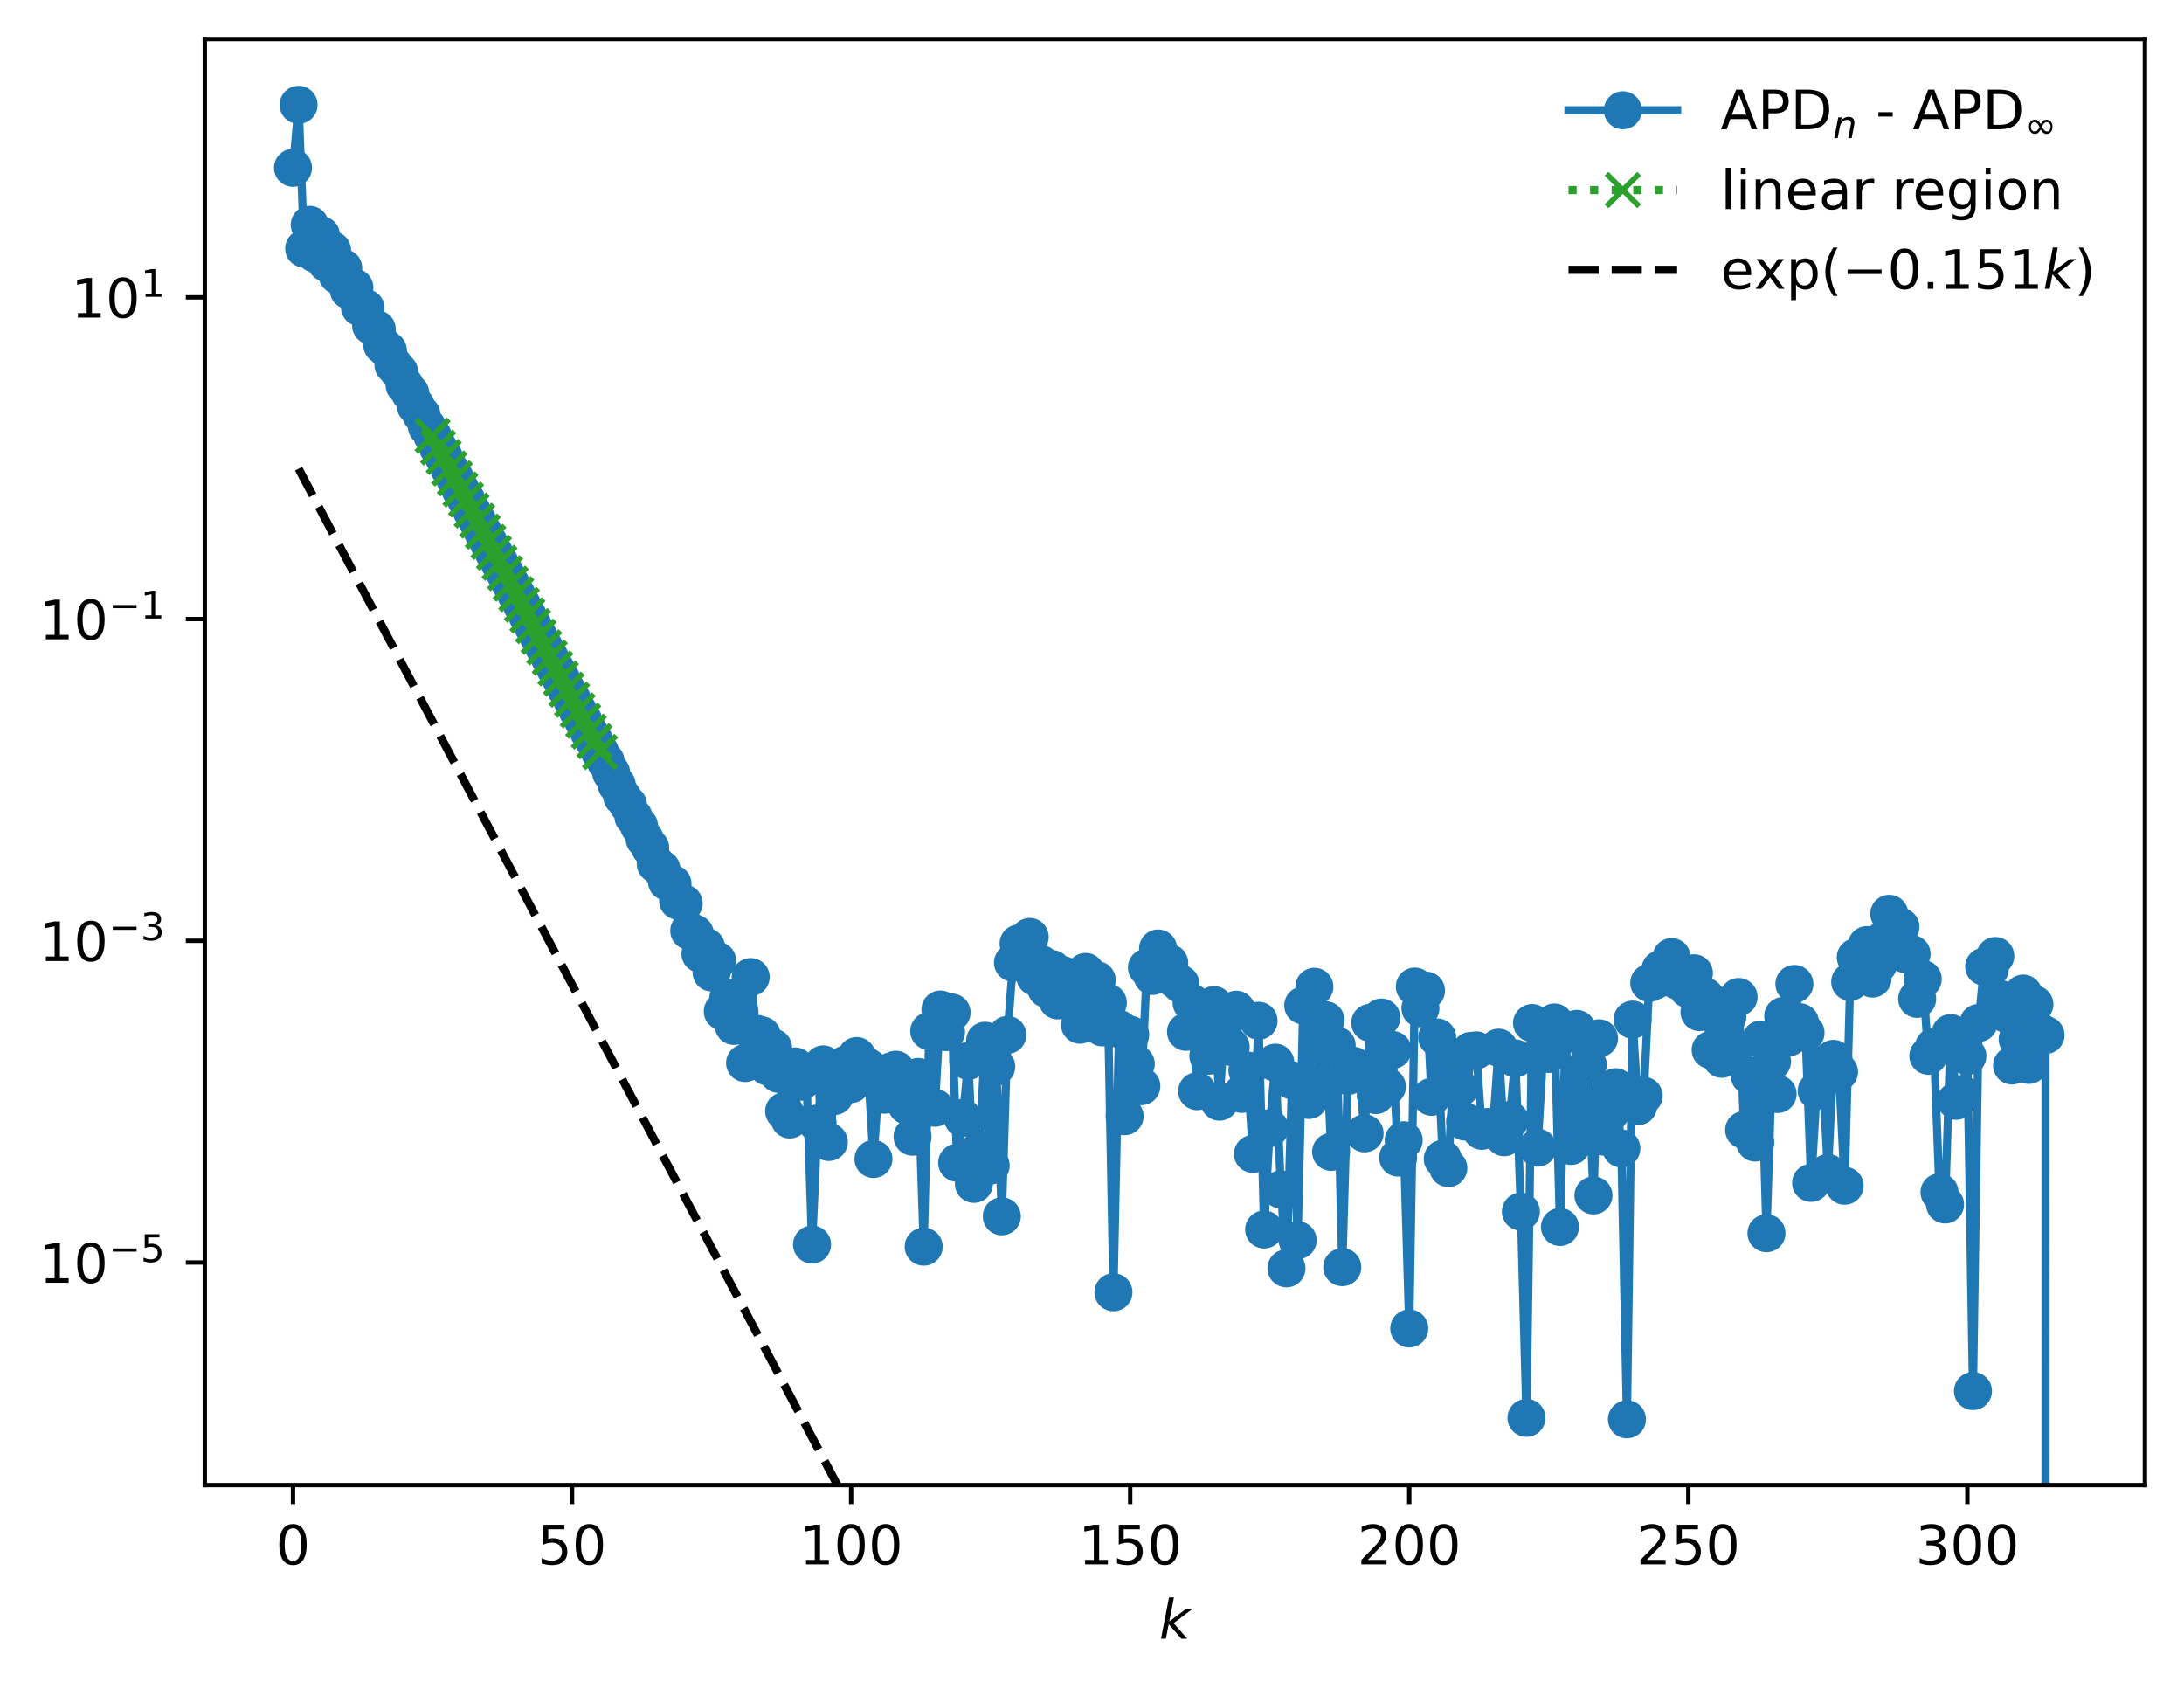 <?xml version="1.0" encoding="utf-8" standalone="no"?>
<!DOCTYPE svg PUBLIC "-//W3C//DTD SVG 1.1//EN"
  "http://www.w3.org/Graphics/SVG/1.1/DTD/svg11.dtd">
<!-- Created with matplotlib (https://matplotlib.org/) -->
<svg height="310.868pt" version="1.1" viewBox="0 0 402.02 310.868" width="402.02pt" xmlns="http://www.w3.org/2000/svg" xmlns:xlink="http://www.w3.org/1999/xlink">
 <defs>
  <style type="text/css">
*{stroke-linecap:butt;stroke-linejoin:round;}
  </style>
 </defs>
 <g id="figure_1">
  <g id="patch_1">
   <path d="M 0 310.868 
L 402.02 310.868 
L 402.02 0 
L 0 0 
z
" style="fill:#ffffff;"/>
  </g>
  <g id="axes_1">
   <g id="patch_2">
    <path d="M 37.7 273.312 
L 394.82 273.312 
L 394.82 7.2 
L 37.7 7.2 
z
" style="fill:#ffffff;"/>
   </g>
   <g id="matplotlib.axis_1">
    <g id="xtick_1">
     <g id="line2d_1">
      <defs>
       <path d="M 0 0 
L 0 3.5 
" id="m793ce6ed85" style="stroke:#000000;stroke-width:0.8;"/>
      </defs>
      <g>
       <use style="stroke:#000000;stroke-width:0.8;" x="53.933" xlink:href="#m793ce6ed85" y="273.312"/>
      </g>
     </g>
     <g id="text_1">
      <!-- 0 -->
      <defs>
       <path d="M 31.781 66.406 
Q 24.172 66.406 20.328 58.906 
Q 16.5 51.422 16.5 36.375 
Q 16.5 21.391 20.328 13.891 
Q 24.172 6.391 31.781 6.391 
Q 39.453 6.391 43.281 13.891 
Q 47.125 21.391 47.125 36.375 
Q 47.125 51.422 43.281 58.906 
Q 39.453 66.406 31.781 66.406 
z
M 31.781 74.219 
Q 44.047 74.219 50.516 64.516 
Q 56.984 54.828 56.984 36.375 
Q 56.984 17.969 50.516 8.266 
Q 44.047 -1.422 31.781 -1.422 
Q 19.531 -1.422 13.062 8.266 
Q 6.594 17.969 6.594 36.375 
Q 6.594 54.828 13.062 64.516 
Q 19.531 74.219 31.781 74.219 
z
" id="DejaVuSans-48"/>
      </defs>
      <g transform="translate(50.751 287.91)scale(0.1 -0.1)">
       <use xlink:href="#DejaVuSans-48"/>
      </g>
     </g>
    </g>
    <g id="xtick_2">
     <g id="line2d_2">
      <g>
       <use style="stroke:#000000;stroke-width:0.8;" x="105.302" xlink:href="#m793ce6ed85" y="273.312"/>
      </g>
     </g>
     <g id="text_2">
      <!-- 50 -->
      <defs>
       <path d="M 10.797 72.906 
L 49.516 72.906 
L 49.516 64.594 
L 19.828 64.594 
L 19.828 46.734 
Q 21.969 47.469 24.109 47.828 
Q 26.266 48.188 28.422 48.188 
Q 40.625 48.188 47.75 41.5 
Q 54.891 34.812 54.891 23.391 
Q 54.891 11.625 47.562 5.094 
Q 40.234 -1.422 26.906 -1.422 
Q 22.312 -1.422 17.547 -0.641 
Q 12.797 0.141 7.719 1.703 
L 7.719 11.625 
Q 12.109 9.234 16.797 8.062 
Q 21.484 6.891 26.703 6.891 
Q 35.156 6.891 40.078 11.328 
Q 45.016 15.766 45.016 23.391 
Q 45.016 31 40.078 35.438 
Q 35.156 39.891 26.703 39.891 
Q 22.75 39.891 18.812 39.016 
Q 14.891 38.141 10.797 36.281 
z
" id="DejaVuSans-53"/>
      </defs>
      <g transform="translate(98.94 287.91)scale(0.1 -0.1)">
       <use xlink:href="#DejaVuSans-53"/>
       <use x="63.623" xlink:href="#DejaVuSans-48"/>
      </g>
     </g>
    </g>
    <g id="xtick_3">
     <g id="line2d_3">
      <g>
       <use style="stroke:#000000;stroke-width:0.8;" x="156.672" xlink:href="#m793ce6ed85" y="273.312"/>
      </g>
     </g>
     <g id="text_3">
      <!-- 100 -->
      <defs>
       <path d="M 12.406 8.297 
L 28.516 8.297 
L 28.516 63.922 
L 10.984 60.406 
L 10.984 69.391 
L 28.422 72.906 
L 38.281 72.906 
L 38.281 8.297 
L 54.391 8.297 
L 54.391 0 
L 12.406 0 
z
" id="DejaVuSans-49"/>
      </defs>
      <g transform="translate(147.128 287.91)scale(0.1 -0.1)">
       <use xlink:href="#DejaVuSans-49"/>
       <use x="63.623" xlink:href="#DejaVuSans-48"/>
       <use x="127.246" xlink:href="#DejaVuSans-48"/>
      </g>
     </g>
    </g>
    <g id="xtick_4">
     <g id="line2d_4">
      <g>
       <use style="stroke:#000000;stroke-width:0.8;" x="208.041" xlink:href="#m793ce6ed85" y="273.312"/>
      </g>
     </g>
     <g id="text_4">
      <!-- 150 -->
      <g transform="translate(198.497 287.91)scale(0.1 -0.1)">
       <use xlink:href="#DejaVuSans-49"/>
       <use x="63.623" xlink:href="#DejaVuSans-53"/>
       <use x="127.246" xlink:href="#DejaVuSans-48"/>
      </g>
     </g>
    </g>
    <g id="xtick_5">
     <g id="line2d_5">
      <g>
       <use style="stroke:#000000;stroke-width:0.8;" x="259.41" xlink:href="#m793ce6ed85" y="273.312"/>
      </g>
     </g>
     <g id="text_5">
      <!-- 200 -->
      <defs>
       <path d="M 19.188 8.297 
L 53.609 8.297 
L 53.609 0 
L 7.328 0 
L 7.328 8.297 
Q 12.938 14.109 22.625 23.891 
Q 32.328 33.688 34.812 36.531 
Q 39.547 41.844 41.422 45.531 
Q 43.312 49.219 43.312 52.781 
Q 43.312 58.594 39.234 62.25 
Q 35.156 65.922 28.609 65.922 
Q 23.969 65.922 18.812 64.312 
Q 13.672 62.703 7.812 59.422 
L 7.812 69.391 
Q 13.766 71.781 18.938 73 
Q 24.125 74.219 28.422 74.219 
Q 39.75 74.219 46.484 68.547 
Q 53.219 62.891 53.219 53.422 
Q 53.219 48.922 51.531 44.891 
Q 49.859 40.875 45.406 35.406 
Q 44.188 33.984 37.641 27.219 
Q 31.109 20.453 19.188 8.297 
z
" id="DejaVuSans-50"/>
      </defs>
      <g transform="translate(249.867 287.91)scale(0.1 -0.1)">
       <use xlink:href="#DejaVuSans-50"/>
       <use x="63.623" xlink:href="#DejaVuSans-48"/>
       <use x="127.246" xlink:href="#DejaVuSans-48"/>
      </g>
     </g>
    </g>
    <g id="xtick_6">
     <g id="line2d_6">
      <g>
       <use style="stroke:#000000;stroke-width:0.8;" x="310.78" xlink:href="#m793ce6ed85" y="273.312"/>
      </g>
     </g>
     <g id="text_6">
      <!-- 250 -->
      <g transform="translate(301.236 287.91)scale(0.1 -0.1)">
       <use xlink:href="#DejaVuSans-50"/>
       <use x="63.623" xlink:href="#DejaVuSans-53"/>
       <use x="127.246" xlink:href="#DejaVuSans-48"/>
      </g>
     </g>
    </g>
    <g id="xtick_7">
     <g id="line2d_7">
      <g>
       <use style="stroke:#000000;stroke-width:0.8;" x="362.149" xlink:href="#m793ce6ed85" y="273.312"/>
      </g>
     </g>
     <g id="text_7">
      <!-- 300 -->
      <defs>
       <path d="M 40.578 39.312 
Q 47.656 37.797 51.625 33 
Q 55.609 28.219 55.609 21.188 
Q 55.609 10.406 48.188 4.484 
Q 40.766 -1.422 27.094 -1.422 
Q 22.516 -1.422 17.656 -0.516 
Q 12.797 0.391 7.625 2.203 
L 7.625 11.719 
Q 11.719 9.328 16.594 8.109 
Q 21.484 6.891 26.812 6.891 
Q 36.078 6.891 40.938 10.547 
Q 45.797 14.203 45.797 21.188 
Q 45.797 27.641 41.281 31.266 
Q 36.766 34.906 28.719 34.906 
L 20.219 34.906 
L 20.219 43.016 
L 29.109 43.016 
Q 36.375 43.016 40.234 45.922 
Q 44.094 48.828 44.094 54.297 
Q 44.094 59.906 40.109 62.906 
Q 36.141 65.922 28.719 65.922 
Q 24.656 65.922 20.016 65.031 
Q 15.375 64.156 9.812 62.312 
L 9.812 71.094 
Q 15.438 72.656 20.344 73.438 
Q 25.25 74.219 29.594 74.219 
Q 40.828 74.219 47.359 69.109 
Q 53.906 64.016 53.906 55.328 
Q 53.906 49.266 50.438 45.094 
Q 46.969 40.922 40.578 39.312 
z
" id="DejaVuSans-51"/>
      </defs>
      <g transform="translate(352.605 287.91)scale(0.1 -0.1)">
       <use xlink:href="#DejaVuSans-51"/>
       <use x="63.623" xlink:href="#DejaVuSans-48"/>
       <use x="127.246" xlink:href="#DejaVuSans-48"/>
      </g>
     </g>
    </g>
    <g id="text_8">
     <!-- $ k $ -->
     <defs>
      <path d="M 18.312 75.984 
L 27.297 75.984 
L 18.703 31.688 
L 49.516 54.688 
L 61.188 54.688 
L 26.812 28.516 
L 51.906 0 
L 41.016 0 
L 17.672 26.703 
L 12.5 0 
L 3.516 0 
z
" id="DejaVuSans-Oblique-107"/>
     </defs>
     <g transform="translate(213.36 301.589)scale(0.1 -0.1)">
      <use transform="translate(0 0.016)" xlink:href="#DejaVuSans-Oblique-107"/>
     </g>
    </g>
   </g>
   <g id="matplotlib.axis_2">
    <g id="ytick_1">
     <g id="line2d_8">
      <defs>
       <path d="M 0 0 
L -3.5 0 
" id="medfaf558ff" style="stroke:#000000;stroke-width:0.8;"/>
      </defs>
      <g>
       <use style="stroke:#000000;stroke-width:0.8;" x="37.7" xlink:href="#medfaf558ff" y="232.35"/>
      </g>
     </g>
     <g id="text_9">
      <!-- $\mathdefault{10^{-5}}$ -->
      <defs>
       <path d="M 10.594 35.5 
L 73.188 35.5 
L 73.188 27.203 
L 10.594 27.203 
z
" id="DejaVuSans-8722"/>
      </defs>
      <g transform="translate(7.2 236.149)scale(0.1 -0.1)">
       <use transform="translate(0 0.684)" xlink:href="#DejaVuSans-49"/>
       <use transform="translate(63.623 0.684)" xlink:href="#DejaVuSans-48"/>
       <use transform="translate(128.203 38.966)scale(0.7)" xlink:href="#DejaVuSans-8722"/>
       <use transform="translate(186.855 38.966)scale(0.7)" xlink:href="#DejaVuSans-53"/>
      </g>
     </g>
    </g>
    <g id="ytick_2">
     <g id="line2d_9">
      <g>
       <use style="stroke:#000000;stroke-width:0.8;" x="37.7" xlink:href="#medfaf558ff" y="173.14"/>
      </g>
     </g>
     <g id="text_10">
      <!-- $\mathdefault{10^{-3}}$ -->
      <g transform="translate(7.2 176.939)scale(0.1 -0.1)">
       <use transform="translate(0 0.766)" xlink:href="#DejaVuSans-49"/>
       <use transform="translate(63.623 0.766)" xlink:href="#DejaVuSans-48"/>
       <use transform="translate(128.203 39.047)scale(0.7)" xlink:href="#DejaVuSans-8722"/>
       <use transform="translate(186.855 39.047)scale(0.7)" xlink:href="#DejaVuSans-51"/>
      </g>
     </g>
    </g>
    <g id="ytick_3">
     <g id="line2d_10">
      <g>
       <use style="stroke:#000000;stroke-width:0.8;" x="37.7" xlink:href="#medfaf558ff" y="113.93"/>
      </g>
     </g>
     <g id="text_11">
      <!-- $\mathdefault{10^{-1}}$ -->
      <g transform="translate(7.2 117.73)scale(0.1 -0.1)">
       <use transform="translate(0 0.684)" xlink:href="#DejaVuSans-49"/>
       <use transform="translate(63.623 0.684)" xlink:href="#DejaVuSans-48"/>
       <use transform="translate(128.203 38.966)scale(0.7)" xlink:href="#DejaVuSans-8722"/>
       <use transform="translate(186.855 38.966)scale(0.7)" xlink:href="#DejaVuSans-49"/>
      </g>
     </g>
    </g>
    <g id="ytick_4">
     <g id="line2d_11">
      <g>
       <use style="stroke:#000000;stroke-width:0.8;" x="37.7" xlink:href="#medfaf558ff" y="54.721"/>
      </g>
     </g>
     <g id="text_12">
      <!-- $\mathdefault{10^{1}}$ -->
      <g transform="translate(13.1 58.52)scale(0.1 -0.1)">
       <use transform="translate(0 0.684)" xlink:href="#DejaVuSans-49"/>
       <use transform="translate(63.623 0.684)" xlink:href="#DejaVuSans-48"/>
       <use transform="translate(128.203 38.966)scale(0.7)" xlink:href="#DejaVuSans-49"/>
      </g>
     </g>
    </g>
   </g>
   <g id="line2d_12">
    <path clip-path="url(#p8fd93fd546)" d="M 53.933 30.884 
L 54.96 19.296 
L 55.988 45.743 
L 57.015 41.379 
L 58.042 46.702 
L 59.07 43.274 
L 60.097 48.363 
L 61.124 46.053 
L 62.152 50.645 
L 63.179 49.335 
L 64.207 53.413 
L 65.234 52.93 
L 66.261 56.546 
L 67.289 56.705 
L 68.316 59.937 
L 69.344 60.576 
L 70.371 63.499 
L 71.398 64.49 
L 72.426 67.172 
L 73.453 68.419 
L 74.48 70.916 
L 75.508 72.349 
L 76.535 74.706 
L 77.563 76.278 
L 78.59 78.529 
L 79.617 80.199 
L 80.645 82.369 
L 81.672 84.111 
L 82.7 86.222 
L 83.727 88.02 
L 85.782 91.927 
L 88.864 97.843 
L 96.056 111.3 
L 108.384 134.651 
L 109.412 136.41 
L 110.439 138.393 
L 111.466 140.085 
L 114.549 146.65 
L 115.576 148.053 
L 116.603 150.327 
L 117.631 152.007 
L 118.658 154.395 
L 119.686 156.012 
L 120.713 159 
L 121.74 159.939 
L 122.768 162.25 
L 123.795 162.67 
L 124.822 165.766 
L 125.85 166.255 
L 126.877 171.3 
L 127.905 171.852 
L 128.932 175.521 
L 129.959 174.277 
L 130.987 178.971 
L 132.014 176.817 
L 133.042 186.133 
L 134.069 183.703 
L 135.096 188.81 
L 136.124 186.271 
L 137.151 195.638 
L 138.179 179.819 
L 139.206 190.235 
L 140.233 190.547 
L 141.261 196.256 
L 142.288 192.796 
L 143.315 197.635 
L 144.343 204.505 
L 145.37 206.023 
L 146.398 196.271 
L 147.425 199.085 
L 148.452 198.326 
L 149.48 229.045 
L 150.507 206.775 
L 151.535 195.887 
L 152.562 210.172 
L 153.589 201.715 
L 154.617 197.958 
L 155.644 195.92 
L 156.672 199.515 
L 157.699 194.352 
L 158.726 195.672 
L 159.754 196.407 
L 160.781 213.3 
L 161.808 198.88 
L 162.836 201.466 
L 163.863 197.241 
L 164.891 196.865 
L 165.918 198.753 
L 166.945 203.457 
L 167.973 209.2 
L 169 198.204 
L 170.028 229.432 
L 171.055 189.762 
L 172.082 203.872 
L 173.11 185.786 
L 174.137 189.951 
L 175.164 186.333 
L 176.192 213.996 
L 177.219 205.739 
L 178.247 195.249 
L 179.274 217.876 
L 180.301 211.673 
L 181.329 191.536 
L 182.356 214.491 
L 183.384 196.289 
L 184.411 223.849 
L 185.438 190.461 
L 186.466 177.168 
L 187.493 173.653 
L 188.521 175.514 
L 189.548 172.431 
L 190.575 179.782 
L 191.603 177.434 
L 192.63 181.982 
L 193.657 178.344 
L 194.685 184.114 
L 195.712 179.48 
L 196.74 182.249 
L 197.767 180.836 
L 198.794 188.583 
L 199.822 178.863 
L 200.849 182.534 
L 201.877 180.375 
L 202.904 189.076 
L 203.931 184.543 
L 204.959 237.822 
L 205.986 189.37 
L 207.014 205.428 
L 208.041 190.427 
L 209.068 195.795 
L 210.096 199.901 
L 211.123 178.057 
L 212.15 179.611 
L 213.178 174.562 
L 214.205 178.396 
L 215.233 177.24 
L 216.26 180.231 
L 217.287 181.084 
L 218.315 189.891 
L 219.342 184.536 
L 220.37 200.821 
L 221.397 187.405 
L 222.424 194.307 
L 223.452 184.973 
L 224.479 202.751 
L 225.506 187.017 
L 226.534 192.665 
L 227.561 185.819 
L 228.589 201.322 
L 229.616 197.016 
L 230.643 212.368 
L 231.671 187.858 
L 232.698 226.278 
L 233.726 207.63 
L 234.753 195.568 
L 235.78 218.907 
L 236.808 233.419 
L 237.835 198.83 
L 238.863 228.248 
L 239.89 185.037 
L 240.917 202.438 
L 241.945 181.605 
L 242.972 199.181 
L 243.999 187.75 
L 245.027 211.991 
L 246.054 192.419 
L 247.082 233.205 
L 248.109 198.031 
L 249.136 196.143 
L 250.164 196.87 
L 251.191 208.576 
L 252.219 188.236 
L 253.246 201.544 
L 254.273 187.267 
L 255.301 199.994 
L 256.328 193.239 
L 257.356 213.043 
L 258.383 209.853 
L 259.41 244.484 
L 260.438 181.561 
L 261.465 185.565 
L 262.492 182.309 
L 263.52 201.854 
L 264.547 190.928 
L 265.575 213.277 
L 266.602 214.969 
L 267.629 195.512 
L 268.657 200.275 
L 269.684 206.422 
L 270.712 193.41 
L 271.739 193.305 
L 272.766 208.118 
L 273.794 207.405 
L 274.821 207.634 
L 275.848 192.814 
L 276.876 209.298 
L 277.903 206.144 
L 278.931 194.792 
L 279.958 222.981 
L 280.985 260.948 
L 282.013 188.278 
L 283.04 211.219 
L 284.068 193.418 
L 285.095 193.972 
L 286.122 188.166 
L 287.15 225.812 
L 288.177 190.376 
L 289.205 210.903 
L 290.232 189.351 
L 291.259 206.44 
L 292.287 195.985 
L 293.314 220.009 
L 294.341 191.086 
L 295.369 209.193 
L 297.424 200.091 
L 298.451 211.363 
L 299.478 261.216 
L 300.506 187.648 
L 301.533 203.575 
L 302.561 201.673 
L 303.588 180.892 
L 304.615 180.472 
L 305.643 178.392 
L 306.67 179.774 
L 307.698 176.146 
L 308.725 180.465 
L 309.752 178.939 
L 310.78 182.037 
L 311.807 179.117 
L 312.834 186.266 
L 313.862 183.417 
L 314.889 193.232 
L 315.917 184.958 
L 316.944 194.862 
L 317.971 187.053 
L 318.999 194.057 
L 320.026 183.488 
L 321.054 207.961 
L 322.081 197.979 
L 323.108 210.277 
L 324.136 191.317 
L 325.163 226.96 
L 326.19 195.362 
L 327.218 201.337 
L 328.245 186.985 
L 329.273 190.917 
L 330.3 181.084 
L 331.327 188.141 
L 332.355 190.077 
L 333.382 217.694 
L 334.41 200.74 
L 335.437 196.045 
L 336.464 215.868 
L 337.492 194.87 
L 338.519 197.286 
L 339.547 218.22 
L 340.574 180.7 
L 341.601 176.177 
L 342.629 176.651 
L 343.656 173.93 
L 344.683 180.099 
L 345.711 177.485 
L 347.766 168.18 
L 348.793 171.205 
L 349.82 170.588 
L 350.848 175.632 
L 351.875 175.576 
L 352.903 183.827 
L 353.93 180.184 
L 354.957 194.309 
L 355.985 192.657 
L 357.012 219.428 
L 358.04 221.668 
L 359.067 190.127 
L 360.094 202.589 
L 361.122 201.377 
L 362.149 194.353 
L 363.176 256.011 
L 364.204 188.271 
L 365.231 177.9 
L 366.259 178.341 
L 367.286 175.945 
L 368.313 183.904 
L 369.341 186.6 
L 370.368 196.084 
L 371.396 191.254 
L 372.423 182.855 
L 373.45 195.983 
L 374.478 184.836 
L 375.505 189.921 
L 376.532 190.488 
L 376.537 311.868 
L 376.537 311.868 
" style="fill:none;stroke:#1f77b4;stroke-linecap:square;stroke-width:1.5;"/>
    <defs>
     <path d="M 0 3 
C 0.796 3 1.559 2.684 2.121 2.121 
C 2.684 1.559 3 0.796 3 0 
C 3 -0.796 2.684 -1.559 2.121 -2.121 
C 1.559 -2.684 0.796 -3 0 -3 
C -0.796 -3 -1.559 -2.684 -2.121 -2.121 
C -2.684 -1.559 -3 -0.796 -3 0 
C -3 0.796 -2.684 1.559 -2.121 2.121 
C -1.559 2.684 -0.796 3 0 3 
z
" id="m2b944afdbd" style="stroke:#1f77b4;"/>
    </defs>
    <g clip-path="url(#p8fd93fd546)">
     <use style="fill:#1f77b4;stroke:#1f77b4;" x="53.933" xlink:href="#m2b944afdbd" y="30.884"/>
     <use style="fill:#1f77b4;stroke:#1f77b4;" x="54.96" xlink:href="#m2b944afdbd" y="19.296"/>
     <use style="fill:#1f77b4;stroke:#1f77b4;" x="55.988" xlink:href="#m2b944afdbd" y="45.743"/>
     <use style="fill:#1f77b4;stroke:#1f77b4;" x="57.015" xlink:href="#m2b944afdbd" y="41.379"/>
     <use style="fill:#1f77b4;stroke:#1f77b4;" x="58.042" xlink:href="#m2b944afdbd" y="46.702"/>
     <use style="fill:#1f77b4;stroke:#1f77b4;" x="59.07" xlink:href="#m2b944afdbd" y="43.274"/>
     <use style="fill:#1f77b4;stroke:#1f77b4;" x="60.097" xlink:href="#m2b944afdbd" y="48.363"/>
     <use style="fill:#1f77b4;stroke:#1f77b4;" x="61.124" xlink:href="#m2b944afdbd" y="46.053"/>
     <use style="fill:#1f77b4;stroke:#1f77b4;" x="62.152" xlink:href="#m2b944afdbd" y="50.645"/>
     <use style="fill:#1f77b4;stroke:#1f77b4;" x="63.179" xlink:href="#m2b944afdbd" y="49.335"/>
     <use style="fill:#1f77b4;stroke:#1f77b4;" x="64.207" xlink:href="#m2b944afdbd" y="53.413"/>
     <use style="fill:#1f77b4;stroke:#1f77b4;" x="65.234" xlink:href="#m2b944afdbd" y="52.93"/>
     <use style="fill:#1f77b4;stroke:#1f77b4;" x="66.261" xlink:href="#m2b944afdbd" y="56.546"/>
     <use style="fill:#1f77b4;stroke:#1f77b4;" x="67.289" xlink:href="#m2b944afdbd" y="56.705"/>
     <use style="fill:#1f77b4;stroke:#1f77b4;" x="68.316" xlink:href="#m2b944afdbd" y="59.937"/>
     <use style="fill:#1f77b4;stroke:#1f77b4;" x="69.344" xlink:href="#m2b944afdbd" y="60.576"/>
     <use style="fill:#1f77b4;stroke:#1f77b4;" x="70.371" xlink:href="#m2b944afdbd" y="63.499"/>
     <use style="fill:#1f77b4;stroke:#1f77b4;" x="71.398" xlink:href="#m2b944afdbd" y="64.49"/>
     <use style="fill:#1f77b4;stroke:#1f77b4;" x="72.426" xlink:href="#m2b944afdbd" y="67.172"/>
     <use style="fill:#1f77b4;stroke:#1f77b4;" x="73.453" xlink:href="#m2b944afdbd" y="68.419"/>
     <use style="fill:#1f77b4;stroke:#1f77b4;" x="74.48" xlink:href="#m2b944afdbd" y="70.916"/>
     <use style="fill:#1f77b4;stroke:#1f77b4;" x="75.508" xlink:href="#m2b944afdbd" y="72.349"/>
     <use style="fill:#1f77b4;stroke:#1f77b4;" x="76.535" xlink:href="#m2b944afdbd" y="74.706"/>
     <use style="fill:#1f77b4;stroke:#1f77b4;" x="77.563" xlink:href="#m2b944afdbd" y="76.278"/>
     <use style="fill:#1f77b4;stroke:#1f77b4;" x="78.59" xlink:href="#m2b944afdbd" y="78.529"/>
     <use style="fill:#1f77b4;stroke:#1f77b4;" x="79.617" xlink:href="#m2b944afdbd" y="80.199"/>
     <use style="fill:#1f77b4;stroke:#1f77b4;" x="80.645" xlink:href="#m2b944afdbd" y="82.369"/>
     <use style="fill:#1f77b4;stroke:#1f77b4;" x="81.672" xlink:href="#m2b944afdbd" y="84.111"/>
     <use style="fill:#1f77b4;stroke:#1f77b4;" x="82.7" xlink:href="#m2b944afdbd" y="86.222"/>
     <use style="fill:#1f77b4;stroke:#1f77b4;" x="83.727" xlink:href="#m2b944afdbd" y="88.02"/>
     <use style="fill:#1f77b4;stroke:#1f77b4;" x="84.754" xlink:href="#m2b944afdbd" y="90.088"/>
     <use style="fill:#1f77b4;stroke:#1f77b4;" x="85.782" xlink:href="#m2b944afdbd" y="91.927"/>
     <use style="fill:#1f77b4;stroke:#1f77b4;" x="86.809" xlink:href="#m2b944afdbd" y="93.963"/>
     <use style="fill:#1f77b4;stroke:#1f77b4;" x="87.837" xlink:href="#m2b944afdbd" y="95.832"/>
     <use style="fill:#1f77b4;stroke:#1f77b4;" x="88.864" xlink:href="#m2b944afdbd" y="97.843"/>
     <use style="fill:#1f77b4;stroke:#1f77b4;" x="89.891" xlink:href="#m2b944afdbd" y="99.737"/>
     <use style="fill:#1f77b4;stroke:#1f77b4;" x="90.919" xlink:href="#m2b944afdbd" y="101.727"/>
     <use style="fill:#1f77b4;stroke:#1f77b4;" x="91.946" xlink:href="#m2b944afdbd" y="103.569"/>
     <use style="fill:#1f77b4;stroke:#1f77b4;" x="92.973" xlink:href="#m2b944afdbd" y="105.503"/>
     <use style="fill:#1f77b4;stroke:#1f77b4;" x="94.001" xlink:href="#m2b944afdbd" y="107.418"/>
     <use style="fill:#1f77b4;stroke:#1f77b4;" x="95.028" xlink:href="#m2b944afdbd" y="109.362"/>
     <use style="fill:#1f77b4;stroke:#1f77b4;" x="96.056" xlink:href="#m2b944afdbd" y="111.3"/>
     <use style="fill:#1f77b4;stroke:#1f77b4;" x="97.083" xlink:href="#m2b944afdbd" y="113.253"/>
     <use style="fill:#1f77b4;stroke:#1f77b4;" x="98.11" xlink:href="#m2b944afdbd" y="115.219"/>
     <use style="fill:#1f77b4;stroke:#1f77b4;" x="99.138" xlink:href="#m2b944afdbd" y="117.176"/>
     <use style="fill:#1f77b4;stroke:#1f77b4;" x="100.165" xlink:href="#m2b944afdbd" y="119.148"/>
     <use style="fill:#1f77b4;stroke:#1f77b4;" x="101.193" xlink:href="#m2b944afdbd" y="121.039"/>
     <use style="fill:#1f77b4;stroke:#1f77b4;" x="102.22" xlink:href="#m2b944afdbd" y="123.012"/>
     <use style="fill:#1f77b4;stroke:#1f77b4;" x="103.247" xlink:href="#m2b944afdbd" y="124.881"/>
     <use style="fill:#1f77b4;stroke:#1f77b4;" x="104.275" xlink:href="#m2b944afdbd" y="126.923"/>
     <use style="fill:#1f77b4;stroke:#1f77b4;" x="105.302" xlink:href="#m2b944afdbd" y="128.767"/>
     <use style="fill:#1f77b4;stroke:#1f77b4;" x="106.33" xlink:href="#m2b944afdbd" y="130.756"/>
     <use style="fill:#1f77b4;stroke:#1f77b4;" x="107.357" xlink:href="#m2b944afdbd" y="132.628"/>
     <use style="fill:#1f77b4;stroke:#1f77b4;" x="108.384" xlink:href="#m2b944afdbd" y="134.651"/>
     <use style="fill:#1f77b4;stroke:#1f77b4;" x="109.412" xlink:href="#m2b944afdbd" y="136.41"/>
     <use style="fill:#1f77b4;stroke:#1f77b4;" x="110.439" xlink:href="#m2b944afdbd" y="138.393"/>
     <use style="fill:#1f77b4;stroke:#1f77b4;" x="111.466" xlink:href="#m2b944afdbd" y="140.085"/>
     <use style="fill:#1f77b4;stroke:#1f77b4;" x="112.494" xlink:href="#m2b944afdbd" y="142.201"/>
     <use style="fill:#1f77b4;stroke:#1f77b4;" x="113.521" xlink:href="#m2b944afdbd" y="144.421"/>
     <use style="fill:#1f77b4;stroke:#1f77b4;" x="114.549" xlink:href="#m2b944afdbd" y="146.65"/>
     <use style="fill:#1f77b4;stroke:#1f77b4;" x="115.576" xlink:href="#m2b944afdbd" y="148.053"/>
     <use style="fill:#1f77b4;stroke:#1f77b4;" x="116.603" xlink:href="#m2b944afdbd" y="150.327"/>
     <use style="fill:#1f77b4;stroke:#1f77b4;" x="117.631" xlink:href="#m2b944afdbd" y="152.007"/>
     <use style="fill:#1f77b4;stroke:#1f77b4;" x="118.658" xlink:href="#m2b944afdbd" y="154.395"/>
     <use style="fill:#1f77b4;stroke:#1f77b4;" x="119.686" xlink:href="#m2b944afdbd" y="156.012"/>
     <use style="fill:#1f77b4;stroke:#1f77b4;" x="120.713" xlink:href="#m2b944afdbd" y="159"/>
     <use style="fill:#1f77b4;stroke:#1f77b4;" x="121.74" xlink:href="#m2b944afdbd" y="159.939"/>
     <use style="fill:#1f77b4;stroke:#1f77b4;" x="122.768" xlink:href="#m2b944afdbd" y="162.25"/>
     <use style="fill:#1f77b4;stroke:#1f77b4;" x="123.795" xlink:href="#m2b944afdbd" y="162.67"/>
     <use style="fill:#1f77b4;stroke:#1f77b4;" x="124.822" xlink:href="#m2b944afdbd" y="165.766"/>
     <use style="fill:#1f77b4;stroke:#1f77b4;" x="125.85" xlink:href="#m2b944afdbd" y="166.255"/>
     <use style="fill:#1f77b4;stroke:#1f77b4;" x="126.877" xlink:href="#m2b944afdbd" y="171.3"/>
     <use style="fill:#1f77b4;stroke:#1f77b4;" x="127.905" xlink:href="#m2b944afdbd" y="171.852"/>
     <use style="fill:#1f77b4;stroke:#1f77b4;" x="128.932" xlink:href="#m2b944afdbd" y="175.521"/>
     <use style="fill:#1f77b4;stroke:#1f77b4;" x="129.959" xlink:href="#m2b944afdbd" y="174.277"/>
     <use style="fill:#1f77b4;stroke:#1f77b4;" x="130.987" xlink:href="#m2b944afdbd" y="178.971"/>
     <use style="fill:#1f77b4;stroke:#1f77b4;" x="132.014" xlink:href="#m2b944afdbd" y="176.817"/>
     <use style="fill:#1f77b4;stroke:#1f77b4;" x="133.042" xlink:href="#m2b944afdbd" y="186.133"/>
     <use style="fill:#1f77b4;stroke:#1f77b4;" x="134.069" xlink:href="#m2b944afdbd" y="183.703"/>
     <use style="fill:#1f77b4;stroke:#1f77b4;" x="135.096" xlink:href="#m2b944afdbd" y="188.81"/>
     <use style="fill:#1f77b4;stroke:#1f77b4;" x="136.124" xlink:href="#m2b944afdbd" y="186.271"/>
     <use style="fill:#1f77b4;stroke:#1f77b4;" x="137.151" xlink:href="#m2b944afdbd" y="195.638"/>
     <use style="fill:#1f77b4;stroke:#1f77b4;" x="138.179" xlink:href="#m2b944afdbd" y="179.819"/>
     <use style="fill:#1f77b4;stroke:#1f77b4;" x="139.206" xlink:href="#m2b944afdbd" y="190.235"/>
     <use style="fill:#1f77b4;stroke:#1f77b4;" x="140.233" xlink:href="#m2b944afdbd" y="190.547"/>
     <use style="fill:#1f77b4;stroke:#1f77b4;" x="141.261" xlink:href="#m2b944afdbd" y="196.256"/>
     <use style="fill:#1f77b4;stroke:#1f77b4;" x="142.288" xlink:href="#m2b944afdbd" y="192.796"/>
     <use style="fill:#1f77b4;stroke:#1f77b4;" x="143.315" xlink:href="#m2b944afdbd" y="197.635"/>
     <use style="fill:#1f77b4;stroke:#1f77b4;" x="144.343" xlink:href="#m2b944afdbd" y="204.505"/>
     <use style="fill:#1f77b4;stroke:#1f77b4;" x="145.37" xlink:href="#m2b944afdbd" y="206.023"/>
     <use style="fill:#1f77b4;stroke:#1f77b4;" x="146.398" xlink:href="#m2b944afdbd" y="196.271"/>
     <use style="fill:#1f77b4;stroke:#1f77b4;" x="147.425" xlink:href="#m2b944afdbd" y="199.085"/>
     <use style="fill:#1f77b4;stroke:#1f77b4;" x="148.452" xlink:href="#m2b944afdbd" y="198.326"/>
     <use style="fill:#1f77b4;stroke:#1f77b4;" x="149.48" xlink:href="#m2b944afdbd" y="229.045"/>
     <use style="fill:#1f77b4;stroke:#1f77b4;" x="150.507" xlink:href="#m2b944afdbd" y="206.775"/>
     <use style="fill:#1f77b4;stroke:#1f77b4;" x="151.535" xlink:href="#m2b944afdbd" y="195.887"/>
     <use style="fill:#1f77b4;stroke:#1f77b4;" x="152.562" xlink:href="#m2b944afdbd" y="210.172"/>
     <use style="fill:#1f77b4;stroke:#1f77b4;" x="153.589" xlink:href="#m2b944afdbd" y="201.715"/>
     <use style="fill:#1f77b4;stroke:#1f77b4;" x="154.617" xlink:href="#m2b944afdbd" y="197.958"/>
     <use style="fill:#1f77b4;stroke:#1f77b4;" x="155.644" xlink:href="#m2b944afdbd" y="195.92"/>
     <use style="fill:#1f77b4;stroke:#1f77b4;" x="156.672" xlink:href="#m2b944afdbd" y="199.515"/>
     <use style="fill:#1f77b4;stroke:#1f77b4;" x="157.699" xlink:href="#m2b944afdbd" y="194.352"/>
     <use style="fill:#1f77b4;stroke:#1f77b4;" x="158.726" xlink:href="#m2b944afdbd" y="195.672"/>
     <use style="fill:#1f77b4;stroke:#1f77b4;" x="159.754" xlink:href="#m2b944afdbd" y="196.407"/>
     <use style="fill:#1f77b4;stroke:#1f77b4;" x="160.781" xlink:href="#m2b944afdbd" y="213.3"/>
     <use style="fill:#1f77b4;stroke:#1f77b4;" x="161.808" xlink:href="#m2b944afdbd" y="198.88"/>
     <use style="fill:#1f77b4;stroke:#1f77b4;" x="162.836" xlink:href="#m2b944afdbd" y="201.466"/>
     <use style="fill:#1f77b4;stroke:#1f77b4;" x="163.863" xlink:href="#m2b944afdbd" y="197.241"/>
     <use style="fill:#1f77b4;stroke:#1f77b4;" x="164.891" xlink:href="#m2b944afdbd" y="196.865"/>
     <use style="fill:#1f77b4;stroke:#1f77b4;" x="165.918" xlink:href="#m2b944afdbd" y="198.753"/>
     <use style="fill:#1f77b4;stroke:#1f77b4;" x="166.945" xlink:href="#m2b944afdbd" y="203.457"/>
     <use style="fill:#1f77b4;stroke:#1f77b4;" x="167.973" xlink:href="#m2b944afdbd" y="209.2"/>
     <use style="fill:#1f77b4;stroke:#1f77b4;" x="169" xlink:href="#m2b944afdbd" y="198.204"/>
     <use style="fill:#1f77b4;stroke:#1f77b4;" x="170.028" xlink:href="#m2b944afdbd" y="229.432"/>
     <use style="fill:#1f77b4;stroke:#1f77b4;" x="171.055" xlink:href="#m2b944afdbd" y="189.762"/>
     <use style="fill:#1f77b4;stroke:#1f77b4;" x="172.082" xlink:href="#m2b944afdbd" y="203.872"/>
     <use style="fill:#1f77b4;stroke:#1f77b4;" x="173.11" xlink:href="#m2b944afdbd" y="185.786"/>
     <use style="fill:#1f77b4;stroke:#1f77b4;" x="174.137" xlink:href="#m2b944afdbd" y="189.951"/>
     <use style="fill:#1f77b4;stroke:#1f77b4;" x="175.164" xlink:href="#m2b944afdbd" y="186.333"/>
     <use style="fill:#1f77b4;stroke:#1f77b4;" x="176.192" xlink:href="#m2b944afdbd" y="213.996"/>
     <use style="fill:#1f77b4;stroke:#1f77b4;" x="177.219" xlink:href="#m2b944afdbd" y="205.739"/>
     <use style="fill:#1f77b4;stroke:#1f77b4;" x="178.247" xlink:href="#m2b944afdbd" y="195.249"/>
     <use style="fill:#1f77b4;stroke:#1f77b4;" x="179.274" xlink:href="#m2b944afdbd" y="217.876"/>
     <use style="fill:#1f77b4;stroke:#1f77b4;" x="180.301" xlink:href="#m2b944afdbd" y="211.673"/>
     <use style="fill:#1f77b4;stroke:#1f77b4;" x="181.329" xlink:href="#m2b944afdbd" y="191.536"/>
     <use style="fill:#1f77b4;stroke:#1f77b4;" x="182.356" xlink:href="#m2b944afdbd" y="214.491"/>
     <use style="fill:#1f77b4;stroke:#1f77b4;" x="183.384" xlink:href="#m2b944afdbd" y="196.289"/>
     <use style="fill:#1f77b4;stroke:#1f77b4;" x="184.411" xlink:href="#m2b944afdbd" y="223.849"/>
     <use style="fill:#1f77b4;stroke:#1f77b4;" x="185.438" xlink:href="#m2b944afdbd" y="190.461"/>
     <use style="fill:#1f77b4;stroke:#1f77b4;" x="186.466" xlink:href="#m2b944afdbd" y="177.168"/>
     <use style="fill:#1f77b4;stroke:#1f77b4;" x="187.493" xlink:href="#m2b944afdbd" y="173.653"/>
     <use style="fill:#1f77b4;stroke:#1f77b4;" x="188.521" xlink:href="#m2b944afdbd" y="175.514"/>
     <use style="fill:#1f77b4;stroke:#1f77b4;" x="189.548" xlink:href="#m2b944afdbd" y="172.431"/>
     <use style="fill:#1f77b4;stroke:#1f77b4;" x="190.575" xlink:href="#m2b944afdbd" y="179.782"/>
     <use style="fill:#1f77b4;stroke:#1f77b4;" x="191.603" xlink:href="#m2b944afdbd" y="177.434"/>
     <use style="fill:#1f77b4;stroke:#1f77b4;" x="192.63" xlink:href="#m2b944afdbd" y="181.982"/>
     <use style="fill:#1f77b4;stroke:#1f77b4;" x="193.657" xlink:href="#m2b944afdbd" y="178.344"/>
     <use style="fill:#1f77b4;stroke:#1f77b4;" x="194.685" xlink:href="#m2b944afdbd" y="184.114"/>
     <use style="fill:#1f77b4;stroke:#1f77b4;" x="195.712" xlink:href="#m2b944afdbd" y="179.48"/>
     <use style="fill:#1f77b4;stroke:#1f77b4;" x="196.74" xlink:href="#m2b944afdbd" y="182.249"/>
     <use style="fill:#1f77b4;stroke:#1f77b4;" x="197.767" xlink:href="#m2b944afdbd" y="180.836"/>
     <use style="fill:#1f77b4;stroke:#1f77b4;" x="198.794" xlink:href="#m2b944afdbd" y="188.583"/>
     <use style="fill:#1f77b4;stroke:#1f77b4;" x="199.822" xlink:href="#m2b944afdbd" y="178.863"/>
     <use style="fill:#1f77b4;stroke:#1f77b4;" x="200.849" xlink:href="#m2b944afdbd" y="182.534"/>
     <use style="fill:#1f77b4;stroke:#1f77b4;" x="201.877" xlink:href="#m2b944afdbd" y="180.375"/>
     <use style="fill:#1f77b4;stroke:#1f77b4;" x="202.904" xlink:href="#m2b944afdbd" y="189.076"/>
     <use style="fill:#1f77b4;stroke:#1f77b4;" x="203.931" xlink:href="#m2b944afdbd" y="184.543"/>
     <use style="fill:#1f77b4;stroke:#1f77b4;" x="204.959" xlink:href="#m2b944afdbd" y="237.822"/>
     <use style="fill:#1f77b4;stroke:#1f77b4;" x="205.986" xlink:href="#m2b944afdbd" y="189.37"/>
     <use style="fill:#1f77b4;stroke:#1f77b4;" x="207.014" xlink:href="#m2b944afdbd" y="205.428"/>
     <use style="fill:#1f77b4;stroke:#1f77b4;" x="208.041" xlink:href="#m2b944afdbd" y="190.427"/>
     <use style="fill:#1f77b4;stroke:#1f77b4;" x="209.068" xlink:href="#m2b944afdbd" y="195.795"/>
     <use style="fill:#1f77b4;stroke:#1f77b4;" x="210.096" xlink:href="#m2b944afdbd" y="199.901"/>
     <use style="fill:#1f77b4;stroke:#1f77b4;" x="211.123" xlink:href="#m2b944afdbd" y="178.057"/>
     <use style="fill:#1f77b4;stroke:#1f77b4;" x="212.15" xlink:href="#m2b944afdbd" y="179.611"/>
     <use style="fill:#1f77b4;stroke:#1f77b4;" x="213.178" xlink:href="#m2b944afdbd" y="174.562"/>
     <use style="fill:#1f77b4;stroke:#1f77b4;" x="214.205" xlink:href="#m2b944afdbd" y="178.396"/>
     <use style="fill:#1f77b4;stroke:#1f77b4;" x="215.233" xlink:href="#m2b944afdbd" y="177.24"/>
     <use style="fill:#1f77b4;stroke:#1f77b4;" x="216.26" xlink:href="#m2b944afdbd" y="180.231"/>
     <use style="fill:#1f77b4;stroke:#1f77b4;" x="217.287" xlink:href="#m2b944afdbd" y="181.084"/>
     <use style="fill:#1f77b4;stroke:#1f77b4;" x="218.315" xlink:href="#m2b944afdbd" y="189.891"/>
     <use style="fill:#1f77b4;stroke:#1f77b4;" x="219.342" xlink:href="#m2b944afdbd" y="184.536"/>
     <use style="fill:#1f77b4;stroke:#1f77b4;" x="220.37" xlink:href="#m2b944afdbd" y="200.821"/>
     <use style="fill:#1f77b4;stroke:#1f77b4;" x="221.397" xlink:href="#m2b944afdbd" y="187.405"/>
     <use style="fill:#1f77b4;stroke:#1f77b4;" x="222.424" xlink:href="#m2b944afdbd" y="194.307"/>
     <use style="fill:#1f77b4;stroke:#1f77b4;" x="223.452" xlink:href="#m2b944afdbd" y="184.973"/>
     <use style="fill:#1f77b4;stroke:#1f77b4;" x="224.479" xlink:href="#m2b944afdbd" y="202.751"/>
     <use style="fill:#1f77b4;stroke:#1f77b4;" x="225.506" xlink:href="#m2b944afdbd" y="187.017"/>
     <use style="fill:#1f77b4;stroke:#1f77b4;" x="226.534" xlink:href="#m2b944afdbd" y="192.665"/>
     <use style="fill:#1f77b4;stroke:#1f77b4;" x="227.561" xlink:href="#m2b944afdbd" y="185.819"/>
     <use style="fill:#1f77b4;stroke:#1f77b4;" x="228.589" xlink:href="#m2b944afdbd" y="201.322"/>
     <use style="fill:#1f77b4;stroke:#1f77b4;" x="229.616" xlink:href="#m2b944afdbd" y="197.016"/>
     <use style="fill:#1f77b4;stroke:#1f77b4;" x="230.643" xlink:href="#m2b944afdbd" y="212.368"/>
     <use style="fill:#1f77b4;stroke:#1f77b4;" x="231.671" xlink:href="#m2b944afdbd" y="187.858"/>
     <use style="fill:#1f77b4;stroke:#1f77b4;" x="232.698" xlink:href="#m2b944afdbd" y="226.278"/>
     <use style="fill:#1f77b4;stroke:#1f77b4;" x="233.726" xlink:href="#m2b944afdbd" y="207.63"/>
     <use style="fill:#1f77b4;stroke:#1f77b4;" x="234.753" xlink:href="#m2b944afdbd" y="195.568"/>
     <use style="fill:#1f77b4;stroke:#1f77b4;" x="235.78" xlink:href="#m2b944afdbd" y="218.907"/>
     <use style="fill:#1f77b4;stroke:#1f77b4;" x="236.808" xlink:href="#m2b944afdbd" y="233.419"/>
     <use style="fill:#1f77b4;stroke:#1f77b4;" x="237.835" xlink:href="#m2b944afdbd" y="198.83"/>
     <use style="fill:#1f77b4;stroke:#1f77b4;" x="238.863" xlink:href="#m2b944afdbd" y="228.248"/>
     <use style="fill:#1f77b4;stroke:#1f77b4;" x="239.89" xlink:href="#m2b944afdbd" y="185.037"/>
     <use style="fill:#1f77b4;stroke:#1f77b4;" x="240.917" xlink:href="#m2b944afdbd" y="202.438"/>
     <use style="fill:#1f77b4;stroke:#1f77b4;" x="241.945" xlink:href="#m2b944afdbd" y="181.605"/>
     <use style="fill:#1f77b4;stroke:#1f77b4;" x="242.972" xlink:href="#m2b944afdbd" y="199.181"/>
     <use style="fill:#1f77b4;stroke:#1f77b4;" x="243.999" xlink:href="#m2b944afdbd" y="187.75"/>
     <use style="fill:#1f77b4;stroke:#1f77b4;" x="245.027" xlink:href="#m2b944afdbd" y="211.991"/>
     <use style="fill:#1f77b4;stroke:#1f77b4;" x="246.054" xlink:href="#m2b944afdbd" y="192.419"/>
     <use style="fill:#1f77b4;stroke:#1f77b4;" x="247.082" xlink:href="#m2b944afdbd" y="233.205"/>
     <use style="fill:#1f77b4;stroke:#1f77b4;" x="248.109" xlink:href="#m2b944afdbd" y="198.031"/>
     <use style="fill:#1f77b4;stroke:#1f77b4;" x="249.136" xlink:href="#m2b944afdbd" y="196.143"/>
     <use style="fill:#1f77b4;stroke:#1f77b4;" x="250.164" xlink:href="#m2b944afdbd" y="196.87"/>
     <use style="fill:#1f77b4;stroke:#1f77b4;" x="251.191" xlink:href="#m2b944afdbd" y="208.576"/>
     <use style="fill:#1f77b4;stroke:#1f77b4;" x="252.219" xlink:href="#m2b944afdbd" y="188.236"/>
     <use style="fill:#1f77b4;stroke:#1f77b4;" x="253.246" xlink:href="#m2b944afdbd" y="201.544"/>
     <use style="fill:#1f77b4;stroke:#1f77b4;" x="254.273" xlink:href="#m2b944afdbd" y="187.267"/>
     <use style="fill:#1f77b4;stroke:#1f77b4;" x="255.301" xlink:href="#m2b944afdbd" y="199.994"/>
     <use style="fill:#1f77b4;stroke:#1f77b4;" x="256.328" xlink:href="#m2b944afdbd" y="193.239"/>
     <use style="fill:#1f77b4;stroke:#1f77b4;" x="257.356" xlink:href="#m2b944afdbd" y="213.043"/>
     <use style="fill:#1f77b4;stroke:#1f77b4;" x="258.383" xlink:href="#m2b944afdbd" y="209.853"/>
     <use style="fill:#1f77b4;stroke:#1f77b4;" x="259.41" xlink:href="#m2b944afdbd" y="244.484"/>
     <use style="fill:#1f77b4;stroke:#1f77b4;" x="260.438" xlink:href="#m2b944afdbd" y="181.561"/>
     <use style="fill:#1f77b4;stroke:#1f77b4;" x="261.465" xlink:href="#m2b944afdbd" y="185.565"/>
     <use style="fill:#1f77b4;stroke:#1f77b4;" x="262.492" xlink:href="#m2b944afdbd" y="182.309"/>
     <use style="fill:#1f77b4;stroke:#1f77b4;" x="263.52" xlink:href="#m2b944afdbd" y="201.854"/>
     <use style="fill:#1f77b4;stroke:#1f77b4;" x="264.547" xlink:href="#m2b944afdbd" y="190.928"/>
     <use style="fill:#1f77b4;stroke:#1f77b4;" x="265.575" xlink:href="#m2b944afdbd" y="213.277"/>
     <use style="fill:#1f77b4;stroke:#1f77b4;" x="266.602" xlink:href="#m2b944afdbd" y="214.969"/>
     <use style="fill:#1f77b4;stroke:#1f77b4;" x="267.629" xlink:href="#m2b944afdbd" y="195.512"/>
     <use style="fill:#1f77b4;stroke:#1f77b4;" x="268.657" xlink:href="#m2b944afdbd" y="200.275"/>
     <use style="fill:#1f77b4;stroke:#1f77b4;" x="269.684" xlink:href="#m2b944afdbd" y="206.422"/>
     <use style="fill:#1f77b4;stroke:#1f77b4;" x="270.712" xlink:href="#m2b944afdbd" y="193.41"/>
     <use style="fill:#1f77b4;stroke:#1f77b4;" x="271.739" xlink:href="#m2b944afdbd" y="193.305"/>
     <use style="fill:#1f77b4;stroke:#1f77b4;" x="272.766" xlink:href="#m2b944afdbd" y="208.118"/>
     <use style="fill:#1f77b4;stroke:#1f77b4;" x="273.794" xlink:href="#m2b944afdbd" y="207.405"/>
     <use style="fill:#1f77b4;stroke:#1f77b4;" x="274.821" xlink:href="#m2b944afdbd" y="207.634"/>
     <use style="fill:#1f77b4;stroke:#1f77b4;" x="275.848" xlink:href="#m2b944afdbd" y="192.814"/>
     <use style="fill:#1f77b4;stroke:#1f77b4;" x="276.876" xlink:href="#m2b944afdbd" y="209.298"/>
     <use style="fill:#1f77b4;stroke:#1f77b4;" x="277.903" xlink:href="#m2b944afdbd" y="206.144"/>
     <use style="fill:#1f77b4;stroke:#1f77b4;" x="278.931" xlink:href="#m2b944afdbd" y="194.792"/>
     <use style="fill:#1f77b4;stroke:#1f77b4;" x="279.958" xlink:href="#m2b944afdbd" y="222.981"/>
     <use style="fill:#1f77b4;stroke:#1f77b4;" x="280.985" xlink:href="#m2b944afdbd" y="260.948"/>
     <use style="fill:#1f77b4;stroke:#1f77b4;" x="282.013" xlink:href="#m2b944afdbd" y="188.278"/>
     <use style="fill:#1f77b4;stroke:#1f77b4;" x="283.04" xlink:href="#m2b944afdbd" y="211.219"/>
     <use style="fill:#1f77b4;stroke:#1f77b4;" x="284.068" xlink:href="#m2b944afdbd" y="193.418"/>
     <use style="fill:#1f77b4;stroke:#1f77b4;" x="285.095" xlink:href="#m2b944afdbd" y="193.972"/>
     <use style="fill:#1f77b4;stroke:#1f77b4;" x="286.122" xlink:href="#m2b944afdbd" y="188.166"/>
     <use style="fill:#1f77b4;stroke:#1f77b4;" x="287.15" xlink:href="#m2b944afdbd" y="225.812"/>
     <use style="fill:#1f77b4;stroke:#1f77b4;" x="288.177" xlink:href="#m2b944afdbd" y="190.376"/>
     <use style="fill:#1f77b4;stroke:#1f77b4;" x="289.205" xlink:href="#m2b944afdbd" y="210.903"/>
     <use style="fill:#1f77b4;stroke:#1f77b4;" x="290.232" xlink:href="#m2b944afdbd" y="189.351"/>
     <use style="fill:#1f77b4;stroke:#1f77b4;" x="291.259" xlink:href="#m2b944afdbd" y="206.44"/>
     <use style="fill:#1f77b4;stroke:#1f77b4;" x="292.287" xlink:href="#m2b944afdbd" y="195.985"/>
     <use style="fill:#1f77b4;stroke:#1f77b4;" x="293.314" xlink:href="#m2b944afdbd" y="220.009"/>
     <use style="fill:#1f77b4;stroke:#1f77b4;" x="294.341" xlink:href="#m2b944afdbd" y="191.086"/>
     <use style="fill:#1f77b4;stroke:#1f77b4;" x="295.369" xlink:href="#m2b944afdbd" y="209.193"/>
     <use style="fill:#1f77b4;stroke:#1f77b4;" x="296.396" xlink:href="#m2b944afdbd" y="204.783"/>
     <use style="fill:#1f77b4;stroke:#1f77b4;" x="297.424" xlink:href="#m2b944afdbd" y="200.091"/>
     <use style="fill:#1f77b4;stroke:#1f77b4;" x="298.451" xlink:href="#m2b944afdbd" y="211.363"/>
     <use style="fill:#1f77b4;stroke:#1f77b4;" x="299.478" xlink:href="#m2b944afdbd" y="261.216"/>
     <use style="fill:#1f77b4;stroke:#1f77b4;" x="300.506" xlink:href="#m2b944afdbd" y="187.648"/>
     <use style="fill:#1f77b4;stroke:#1f77b4;" x="301.533" xlink:href="#m2b944afdbd" y="203.575"/>
     <use style="fill:#1f77b4;stroke:#1f77b4;" x="302.561" xlink:href="#m2b944afdbd" y="201.673"/>
     <use style="fill:#1f77b4;stroke:#1f77b4;" x="303.588" xlink:href="#m2b944afdbd" y="180.892"/>
     <use style="fill:#1f77b4;stroke:#1f77b4;" x="304.615" xlink:href="#m2b944afdbd" y="180.472"/>
     <use style="fill:#1f77b4;stroke:#1f77b4;" x="305.643" xlink:href="#m2b944afdbd" y="178.392"/>
     <use style="fill:#1f77b4;stroke:#1f77b4;" x="306.67" xlink:href="#m2b944afdbd" y="179.774"/>
     <use style="fill:#1f77b4;stroke:#1f77b4;" x="307.698" xlink:href="#m2b944afdbd" y="176.146"/>
     <use style="fill:#1f77b4;stroke:#1f77b4;" x="308.725" xlink:href="#m2b944afdbd" y="180.465"/>
     <use style="fill:#1f77b4;stroke:#1f77b4;" x="309.752" xlink:href="#m2b944afdbd" y="178.939"/>
     <use style="fill:#1f77b4;stroke:#1f77b4;" x="310.78" xlink:href="#m2b944afdbd" y="182.037"/>
     <use style="fill:#1f77b4;stroke:#1f77b4;" x="311.807" xlink:href="#m2b944afdbd" y="179.117"/>
     <use style="fill:#1f77b4;stroke:#1f77b4;" x="312.834" xlink:href="#m2b944afdbd" y="186.266"/>
     <use style="fill:#1f77b4;stroke:#1f77b4;" x="313.862" xlink:href="#m2b944afdbd" y="183.417"/>
     <use style="fill:#1f77b4;stroke:#1f77b4;" x="314.889" xlink:href="#m2b944afdbd" y="193.232"/>
     <use style="fill:#1f77b4;stroke:#1f77b4;" x="315.917" xlink:href="#m2b944afdbd" y="184.958"/>
     <use style="fill:#1f77b4;stroke:#1f77b4;" x="316.944" xlink:href="#m2b944afdbd" y="194.862"/>
     <use style="fill:#1f77b4;stroke:#1f77b4;" x="317.971" xlink:href="#m2b944afdbd" y="187.053"/>
     <use style="fill:#1f77b4;stroke:#1f77b4;" x="318.999" xlink:href="#m2b944afdbd" y="194.057"/>
     <use style="fill:#1f77b4;stroke:#1f77b4;" x="320.026" xlink:href="#m2b944afdbd" y="183.488"/>
     <use style="fill:#1f77b4;stroke:#1f77b4;" x="321.054" xlink:href="#m2b944afdbd" y="207.961"/>
     <use style="fill:#1f77b4;stroke:#1f77b4;" x="322.081" xlink:href="#m2b944afdbd" y="197.979"/>
     <use style="fill:#1f77b4;stroke:#1f77b4;" x="323.108" xlink:href="#m2b944afdbd" y="210.277"/>
     <use style="fill:#1f77b4;stroke:#1f77b4;" x="324.136" xlink:href="#m2b944afdbd" y="191.317"/>
     <use style="fill:#1f77b4;stroke:#1f77b4;" x="325.163" xlink:href="#m2b944afdbd" y="226.96"/>
     <use style="fill:#1f77b4;stroke:#1f77b4;" x="326.19" xlink:href="#m2b944afdbd" y="195.362"/>
     <use style="fill:#1f77b4;stroke:#1f77b4;" x="327.218" xlink:href="#m2b944afdbd" y="201.337"/>
     <use style="fill:#1f77b4;stroke:#1f77b4;" x="328.245" xlink:href="#m2b944afdbd" y="186.985"/>
     <use style="fill:#1f77b4;stroke:#1f77b4;" x="329.273" xlink:href="#m2b944afdbd" y="190.917"/>
     <use style="fill:#1f77b4;stroke:#1f77b4;" x="330.3" xlink:href="#m2b944afdbd" y="181.084"/>
     <use style="fill:#1f77b4;stroke:#1f77b4;" x="331.327" xlink:href="#m2b944afdbd" y="188.141"/>
     <use style="fill:#1f77b4;stroke:#1f77b4;" x="332.355" xlink:href="#m2b944afdbd" y="190.077"/>
     <use style="fill:#1f77b4;stroke:#1f77b4;" x="333.382" xlink:href="#m2b944afdbd" y="217.694"/>
     <use style="fill:#1f77b4;stroke:#1f77b4;" x="334.41" xlink:href="#m2b944afdbd" y="200.74"/>
     <use style="fill:#1f77b4;stroke:#1f77b4;" x="335.437" xlink:href="#m2b944afdbd" y="196.045"/>
     <use style="fill:#1f77b4;stroke:#1f77b4;" x="336.464" xlink:href="#m2b944afdbd" y="215.868"/>
     <use style="fill:#1f77b4;stroke:#1f77b4;" x="337.492" xlink:href="#m2b944afdbd" y="194.87"/>
     <use style="fill:#1f77b4;stroke:#1f77b4;" x="338.519" xlink:href="#m2b944afdbd" y="197.286"/>
     <use style="fill:#1f77b4;stroke:#1f77b4;" x="339.547" xlink:href="#m2b944afdbd" y="218.22"/>
     <use style="fill:#1f77b4;stroke:#1f77b4;" x="340.574" xlink:href="#m2b944afdbd" y="180.7"/>
     <use style="fill:#1f77b4;stroke:#1f77b4;" x="341.601" xlink:href="#m2b944afdbd" y="176.177"/>
     <use style="fill:#1f77b4;stroke:#1f77b4;" x="342.629" xlink:href="#m2b944afdbd" y="176.651"/>
     <use style="fill:#1f77b4;stroke:#1f77b4;" x="343.656" xlink:href="#m2b944afdbd" y="173.93"/>
     <use style="fill:#1f77b4;stroke:#1f77b4;" x="344.683" xlink:href="#m2b944afdbd" y="180.099"/>
     <use style="fill:#1f77b4;stroke:#1f77b4;" x="345.711" xlink:href="#m2b944afdbd" y="177.485"/>
     <use style="fill:#1f77b4;stroke:#1f77b4;" x="346.738" xlink:href="#m2b944afdbd" y="172.943"/>
     <use style="fill:#1f77b4;stroke:#1f77b4;" x="347.766" xlink:href="#m2b944afdbd" y="168.18"/>
     <use style="fill:#1f77b4;stroke:#1f77b4;" x="348.793" xlink:href="#m2b944afdbd" y="171.205"/>
     <use style="fill:#1f77b4;stroke:#1f77b4;" x="349.82" xlink:href="#m2b944afdbd" y="170.588"/>
     <use style="fill:#1f77b4;stroke:#1f77b4;" x="350.848" xlink:href="#m2b944afdbd" y="175.632"/>
     <use style="fill:#1f77b4;stroke:#1f77b4;" x="351.875" xlink:href="#m2b944afdbd" y="175.576"/>
     <use style="fill:#1f77b4;stroke:#1f77b4;" x="352.903" xlink:href="#m2b944afdbd" y="183.827"/>
     <use style="fill:#1f77b4;stroke:#1f77b4;" x="353.93" xlink:href="#m2b944afdbd" y="180.184"/>
     <use style="fill:#1f77b4;stroke:#1f77b4;" x="354.957" xlink:href="#m2b944afdbd" y="194.309"/>
     <use style="fill:#1f77b4;stroke:#1f77b4;" x="355.985" xlink:href="#m2b944afdbd" y="192.657"/>
     <use style="fill:#1f77b4;stroke:#1f77b4;" x="357.012" xlink:href="#m2b944afdbd" y="219.428"/>
     <use style="fill:#1f77b4;stroke:#1f77b4;" x="358.04" xlink:href="#m2b944afdbd" y="221.668"/>
     <use style="fill:#1f77b4;stroke:#1f77b4;" x="359.067" xlink:href="#m2b944afdbd" y="190.127"/>
     <use style="fill:#1f77b4;stroke:#1f77b4;" x="360.094" xlink:href="#m2b944afdbd" y="202.589"/>
     <use style="fill:#1f77b4;stroke:#1f77b4;" x="361.122" xlink:href="#m2b944afdbd" y="201.377"/>
     <use style="fill:#1f77b4;stroke:#1f77b4;" x="362.149" xlink:href="#m2b944afdbd" y="194.353"/>
     <use style="fill:#1f77b4;stroke:#1f77b4;" x="363.176" xlink:href="#m2b944afdbd" y="256.011"/>
     <use style="fill:#1f77b4;stroke:#1f77b4;" x="364.204" xlink:href="#m2b944afdbd" y="188.271"/>
     <use style="fill:#1f77b4;stroke:#1f77b4;" x="365.231" xlink:href="#m2b944afdbd" y="177.9"/>
     <use style="fill:#1f77b4;stroke:#1f77b4;" x="366.259" xlink:href="#m2b944afdbd" y="178.341"/>
     <use style="fill:#1f77b4;stroke:#1f77b4;" x="367.286" xlink:href="#m2b944afdbd" y="175.945"/>
     <use style="fill:#1f77b4;stroke:#1f77b4;" x="368.313" xlink:href="#m2b944afdbd" y="183.904"/>
     <use style="fill:#1f77b4;stroke:#1f77b4;" x="369.341" xlink:href="#m2b944afdbd" y="186.6"/>
     <use style="fill:#1f77b4;stroke:#1f77b4;" x="370.368" xlink:href="#m2b944afdbd" y="196.084"/>
     <use style="fill:#1f77b4;stroke:#1f77b4;" x="371.396" xlink:href="#m2b944afdbd" y="191.254"/>
     <use style="fill:#1f77b4;stroke:#1f77b4;" x="372.423" xlink:href="#m2b944afdbd" y="182.855"/>
     <use style="fill:#1f77b4;stroke:#1f77b4;" x="373.45" xlink:href="#m2b944afdbd" y="195.983"/>
     <use style="fill:#1f77b4;stroke:#1f77b4;" x="374.478" xlink:href="#m2b944afdbd" y="184.836"/>
     <use style="fill:#1f77b4;stroke:#1f77b4;" x="375.505" xlink:href="#m2b944afdbd" y="189.921"/>
     <use style="fill:#1f77b4;stroke:#1f77b4;" x="376.532" xlink:href="#m2b944afdbd" y="190.488"/>
     <use style="fill:#1f77b4;stroke:#1f77b4;" x="377.305" xlink:href="#m2b944afdbd" y="22383.514"/>
    </g>
   </g>
   <g id="line2d_13">
    <path clip-path="url(#p8fd93fd546)" d="M 79.617 80.199 
L 80.645 82.369 
L 81.672 84.111 
L 82.7 86.222 
L 83.727 88.02 
L 84.754 90.088 
L 85.782 91.927 
L 86.809 93.963 
L 87.837 95.832 
L 88.864 97.843 
L 89.891 99.737 
L 90.919 101.727 
L 91.946 103.569 
L 92.973 105.503 
L 94.001 107.418 
L 95.028 109.362 
L 96.056 111.3 
L 97.083 113.253 
L 98.11 115.219 
L 99.138 117.176 
L 100.165 119.148 
L 101.193 121.039 
L 102.22 123.012 
L 103.247 124.881 
L 104.275 126.923 
L 105.302 128.767 
L 106.33 130.756 
L 107.357 132.628 
L 108.384 134.651 
L 109.412 136.41 
L 110.439 138.393 
" style="fill:none;stroke:#2ca02c;stroke-dasharray:1.5,2.475;stroke-dashoffset:0;stroke-width:1.5;"/>
    <defs>
     <path d="M -3 3 
L 3 -3 
M -3 -3 
L 3 3 
" id="m72782f0191" style="stroke:#2ca02c;"/>
    </defs>
    <g clip-path="url(#p8fd93fd546)">
     <use style="fill:#2ca02c;stroke:#2ca02c;" x="79.617" xlink:href="#m72782f0191" y="80.199"/>
     <use style="fill:#2ca02c;stroke:#2ca02c;" x="80.645" xlink:href="#m72782f0191" y="82.369"/>
     <use style="fill:#2ca02c;stroke:#2ca02c;" x="81.672" xlink:href="#m72782f0191" y="84.111"/>
     <use style="fill:#2ca02c;stroke:#2ca02c;" x="82.7" xlink:href="#m72782f0191" y="86.222"/>
     <use style="fill:#2ca02c;stroke:#2ca02c;" x="83.727" xlink:href="#m72782f0191" y="88.02"/>
     <use style="fill:#2ca02c;stroke:#2ca02c;" x="84.754" xlink:href="#m72782f0191" y="90.088"/>
     <use style="fill:#2ca02c;stroke:#2ca02c;" x="85.782" xlink:href="#m72782f0191" y="91.927"/>
     <use style="fill:#2ca02c;stroke:#2ca02c;" x="86.809" xlink:href="#m72782f0191" y="93.963"/>
     <use style="fill:#2ca02c;stroke:#2ca02c;" x="87.837" xlink:href="#m72782f0191" y="95.832"/>
     <use style="fill:#2ca02c;stroke:#2ca02c;" x="88.864" xlink:href="#m72782f0191" y="97.843"/>
     <use style="fill:#2ca02c;stroke:#2ca02c;" x="89.891" xlink:href="#m72782f0191" y="99.737"/>
     <use style="fill:#2ca02c;stroke:#2ca02c;" x="90.919" xlink:href="#m72782f0191" y="101.727"/>
     <use style="fill:#2ca02c;stroke:#2ca02c;" x="91.946" xlink:href="#m72782f0191" y="103.569"/>
     <use style="fill:#2ca02c;stroke:#2ca02c;" x="92.973" xlink:href="#m72782f0191" y="105.503"/>
     <use style="fill:#2ca02c;stroke:#2ca02c;" x="94.001" xlink:href="#m72782f0191" y="107.418"/>
     <use style="fill:#2ca02c;stroke:#2ca02c;" x="95.028" xlink:href="#m72782f0191" y="109.362"/>
     <use style="fill:#2ca02c;stroke:#2ca02c;" x="96.056" xlink:href="#m72782f0191" y="111.3"/>
     <use style="fill:#2ca02c;stroke:#2ca02c;" x="97.083" xlink:href="#m72782f0191" y="113.253"/>
     <use style="fill:#2ca02c;stroke:#2ca02c;" x="98.11" xlink:href="#m72782f0191" y="115.219"/>
     <use style="fill:#2ca02c;stroke:#2ca02c;" x="99.138" xlink:href="#m72782f0191" y="117.176"/>
     <use style="fill:#2ca02c;stroke:#2ca02c;" x="100.165" xlink:href="#m72782f0191" y="119.148"/>
     <use style="fill:#2ca02c;stroke:#2ca02c;" x="101.193" xlink:href="#m72782f0191" y="121.039"/>
     <use style="fill:#2ca02c;stroke:#2ca02c;" x="102.22" xlink:href="#m72782f0191" y="123.012"/>
     <use style="fill:#2ca02c;stroke:#2ca02c;" x="103.247" xlink:href="#m72782f0191" y="124.881"/>
     <use style="fill:#2ca02c;stroke:#2ca02c;" x="104.275" xlink:href="#m72782f0191" y="126.923"/>
     <use style="fill:#2ca02c;stroke:#2ca02c;" x="105.302" xlink:href="#m72782f0191" y="128.767"/>
     <use style="fill:#2ca02c;stroke:#2ca02c;" x="106.33" xlink:href="#m72782f0191" y="130.756"/>
     <use style="fill:#2ca02c;stroke:#2ca02c;" x="107.357" xlink:href="#m72782f0191" y="132.628"/>
     <use style="fill:#2ca02c;stroke:#2ca02c;" x="108.384" xlink:href="#m72782f0191" y="134.651"/>
     <use style="fill:#2ca02c;stroke:#2ca02c;" x="109.412" xlink:href="#m72782f0191" y="136.41"/>
     <use style="fill:#2ca02c;stroke:#2ca02c;" x="110.439" xlink:href="#m72782f0191" y="138.393"/>
    </g>
   </g>
   <g id="line2d_14">
    <path clip-path="url(#p8fd93fd546)" d="M 54.96 86.263 
L 174.586 311.868 
L 174.586 311.868 
" style="fill:none;stroke:#000000;stroke-dasharray:5.55,2.4;stroke-dashoffset:0;stroke-width:1.5;"/>
   </g>
   <g id="patch_3">
    <path d="M 37.7 273.312 
L 37.7 7.2 
" style="fill:none;stroke:#000000;stroke-linecap:square;stroke-linejoin:miter;stroke-width:0.8;"/>
   </g>
   <g id="patch_4">
    <path d="M 394.82 273.312 
L 394.82 7.2 
" style="fill:none;stroke:#000000;stroke-linecap:square;stroke-linejoin:miter;stroke-width:0.8;"/>
   </g>
   <g id="patch_5">
    <path d="M 37.7 273.312 
L 394.82 273.312 
" style="fill:none;stroke:#000000;stroke-linecap:square;stroke-linejoin:miter;stroke-width:0.8;"/>
   </g>
   <g id="patch_6">
    <path d="M 37.7 7.2 
L 394.82 7.2 
" style="fill:none;stroke:#000000;stroke-linecap:square;stroke-linejoin:miter;stroke-width:0.8;"/>
   </g>
   <g id="legend_1">
    <g id="patch_7">
     <path d="M 286.72 59.256 
L 387.82 59.256 
Q 389.82 59.256 389.82 57.256 
L 389.82 14.2 
Q 389.82 12.2 387.82 12.2 
L 286.72 12.2 
Q 284.72 12.2 284.72 14.2 
L 284.72 57.256 
Q 284.72 59.256 286.72 59.256 
z
" style="fill:#ffffff;opacity:0.8;"/>
    </g>
    <g id="line2d_15">
     <path d="M 288.72 20.298 
L 308.72 20.298 
" style="fill:none;stroke:#1f77b4;stroke-linecap:square;stroke-width:1.5;"/>
    </g>
    <g id="line2d_16">
     <g>
      <use style="fill:#1f77b4;stroke:#1f77b4;" x="298.72" xlink:href="#m2b944afdbd" y="20.298"/>
     </g>
    </g>
    <g id="text_13">
     <!-- APD$_n$ - APD$_\infty$ -->
     <defs>
      <path d="M 34.188 63.188 
L 20.797 26.906 
L 47.609 26.906 
z
M 28.609 72.906 
L 39.797 72.906 
L 67.578 0 
L 57.328 0 
L 50.688 18.703 
L 17.828 18.703 
L 11.188 0 
L 0.781 0 
z
" id="DejaVuSans-65"/>
      <path d="M 19.672 64.797 
L 19.672 37.406 
L 32.078 37.406 
Q 38.969 37.406 42.719 40.969 
Q 46.484 44.531 46.484 51.125 
Q 46.484 57.672 42.719 61.234 
Q 38.969 64.797 32.078 64.797 
z
M 9.812 72.906 
L 32.078 72.906 
Q 44.344 72.906 50.609 67.359 
Q 56.891 61.812 56.891 51.125 
Q 56.891 40.328 50.609 34.812 
Q 44.344 29.297 32.078 29.297 
L 19.672 29.297 
L 19.672 0 
L 9.812 0 
z
" id="DejaVuSans-80"/>
      <path d="M 19.672 64.797 
L 19.672 8.109 
L 31.594 8.109 
Q 46.688 8.109 53.688 14.938 
Q 60.688 21.781 60.688 36.531 
Q 60.688 51.172 53.688 57.984 
Q 46.688 64.797 31.594 64.797 
z
M 9.812 72.906 
L 30.078 72.906 
Q 51.266 72.906 61.172 64.094 
Q 71.094 55.281 71.094 36.531 
Q 71.094 17.672 61.125 8.828 
Q 51.172 0 30.078 0 
L 9.812 0 
z
" id="DejaVuSans-68"/>
      <path d="M 55.719 33.016 
L 49.312 0 
L 40.281 0 
L 46.688 32.672 
Q 47.125 34.969 47.359 36.719 
Q 47.609 38.484 47.609 39.5 
Q 47.609 43.609 45.016 45.891 
Q 42.438 48.188 37.797 48.188 
Q 30.562 48.188 25.344 43.375 
Q 20.125 38.578 18.5 30.328 
L 12.5 0 
L 3.516 0 
L 14.109 54.688 
L 23.094 54.688 
L 21.297 46.094 
Q 25.047 50.828 30.312 53.406 
Q 35.594 56 41.406 56 
Q 48.641 56 52.609 52.094 
Q 56.594 48.188 56.594 41.109 
Q 56.594 39.359 56.375 37.359 
Q 56.156 35.359 55.719 33.016 
z
" id="DejaVuSans-Oblique-110"/>
      <path id="DejaVuSans-32"/>
      <path d="M 4.891 31.391 
L 31.203 31.391 
L 31.203 23.391 
L 4.891 23.391 
z
" id="DejaVuSans-45"/>
      <path d="M 45.562 17.047 
Q 44.047 18.797 41.656 22.906 
Q 38.375 17.047 35.5 14.453 
Q 31.891 11.328 26.266 11.328 
Q 19.672 11.328 15.328 16.266 
Q 10.75 21.438 10.75 29.984 
Q 10.75 38.188 15.328 43.75 
Q 19.438 48.688 26.375 48.688 
Q 29.938 48.688 32.562 47.219 
Q 35.641 45.609 37.75 42.828 
Q 39.703 40.328 41.656 36.969 
Q 44.922 42.828 47.797 45.406 
Q 51.422 48.531 57.031 48.531 
Q 63.625 48.531 67.969 43.609 
Q 72.562 38.422 72.562 29.891 
Q 72.562 21.688 67.969 16.109 
Q 63.875 11.188 56.938 11.188 
Q 53.375 11.188 50.734 12.641 
Q 48.094 13.969 45.562 17.047 
z
M 25.734 17.719 
Q 33.797 17.719 38.625 29.438 
Q 32.422 42.234 25.734 42.234 
Q 20.844 42.234 18.359 38.719 
Q 15.672 34.969 15.672 29.984 
Q 15.672 24.516 18.359 21.141 
Q 21.094 17.719 25.734 17.719 
z
M 57.562 42.141 
Q 50.297 42.141 44.672 30.422 
Q 50.828 17.625 57.562 17.625 
Q 62.453 17.625 64.938 21.141 
Q 67.625 24.906 67.625 29.891 
Q 67.625 35.359 64.938 38.719 
Q 62.203 42.141 57.562 42.141 
z
" id="DejaVuSans-8734"/>
     </defs>
     <g transform="translate(316.72 23.798)scale(0.1 -0.1)">
      <use transform="translate(0 0.094)" xlink:href="#DejaVuSans-65"/>
      <use transform="translate(68.408 0.094)" xlink:href="#DejaVuSans-80"/>
      <use transform="translate(128.711 0.094)" xlink:href="#DejaVuSans-68"/>
      <use transform="translate(206.67 -16.312)scale(0.7)" xlink:href="#DejaVuSans-Oblique-110"/>
      <use transform="translate(253.77 0.094)" xlink:href="#DejaVuSans-32"/>
      <use transform="translate(285.557 0.094)" xlink:href="#DejaVuSans-45"/>
      <use transform="translate(321.641 0.094)" xlink:href="#DejaVuSans-32"/>
      <use transform="translate(353.428 0.094)" xlink:href="#DejaVuSans-65"/>
      <use transform="translate(421.836 0.094)" xlink:href="#DejaVuSans-80"/>
      <use transform="translate(482.139 0.094)" xlink:href="#DejaVuSans-68"/>
      <use transform="translate(560.098 -16.312)scale(0.7)" xlink:href="#DejaVuSans-8734"/>
     </g>
    </g>
    <g id="line2d_17">
     <path d="M 288.72 34.977 
L 308.72 34.977 
" style="fill:none;stroke:#2ca02c;stroke-dasharray:1.5,2.475;stroke-dashoffset:0;stroke-width:1.5;"/>
    </g>
    <g id="line2d_18">
     <g>
      <use style="fill:#2ca02c;stroke:#2ca02c;" x="298.72" xlink:href="#m72782f0191" y="34.977"/>
     </g>
    </g>
    <g id="text_14">
     <!-- linear region -->
     <defs>
      <path d="M 9.422 75.984 
L 18.406 75.984 
L 18.406 0 
L 9.422 0 
z
" id="DejaVuSans-108"/>
      <path d="M 9.422 54.688 
L 18.406 54.688 
L 18.406 0 
L 9.422 0 
z
M 9.422 75.984 
L 18.406 75.984 
L 18.406 64.594 
L 9.422 64.594 
z
" id="DejaVuSans-105"/>
      <path d="M 54.891 33.016 
L 54.891 0 
L 45.906 0 
L 45.906 32.719 
Q 45.906 40.484 42.875 44.328 
Q 39.844 48.188 33.797 48.188 
Q 26.516 48.188 22.312 43.547 
Q 18.109 38.922 18.109 30.906 
L 18.109 0 
L 9.078 0 
L 9.078 54.688 
L 18.109 54.688 
L 18.109 46.188 
Q 21.344 51.125 25.703 53.562 
Q 30.078 56 35.797 56 
Q 45.219 56 50.047 50.172 
Q 54.891 44.344 54.891 33.016 
z
" id="DejaVuSans-110"/>
      <path d="M 56.203 29.594 
L 56.203 25.203 
L 14.891 25.203 
Q 15.484 15.922 20.484 11.062 
Q 25.484 6.203 34.422 6.203 
Q 39.594 6.203 44.453 7.469 
Q 49.312 8.734 54.109 11.281 
L 54.109 2.781 
Q 49.266 0.734 44.188 -0.344 
Q 39.109 -1.422 33.891 -1.422 
Q 20.797 -1.422 13.156 6.188 
Q 5.516 13.812 5.516 26.812 
Q 5.516 40.234 12.766 48.109 
Q 20.016 56 32.328 56 
Q 43.359 56 49.781 48.891 
Q 56.203 41.797 56.203 29.594 
z
M 47.219 32.234 
Q 47.125 39.594 43.094 43.984 
Q 39.062 48.391 32.422 48.391 
Q 24.906 48.391 20.391 44.141 
Q 15.875 39.891 15.188 32.172 
z
" id="DejaVuSans-101"/>
      <path d="M 34.281 27.484 
Q 23.391 27.484 19.188 25 
Q 14.984 22.516 14.984 16.5 
Q 14.984 11.719 18.141 8.906 
Q 21.297 6.109 26.703 6.109 
Q 34.188 6.109 38.703 11.406 
Q 43.219 16.703 43.219 25.484 
L 43.219 27.484 
z
M 52.203 31.203 
L 52.203 0 
L 43.219 0 
L 43.219 8.297 
Q 40.141 3.328 35.547 0.953 
Q 30.953 -1.422 24.312 -1.422 
Q 15.922 -1.422 10.953 3.297 
Q 6 8.016 6 15.922 
Q 6 25.141 12.172 29.828 
Q 18.359 34.516 30.609 34.516 
L 43.219 34.516 
L 43.219 35.406 
Q 43.219 41.609 39.141 45 
Q 35.062 48.391 27.688 48.391 
Q 23 48.391 18.547 47.266 
Q 14.109 46.141 10.016 43.891 
L 10.016 52.203 
Q 14.938 54.109 19.578 55.047 
Q 24.219 56 28.609 56 
Q 40.484 56 46.344 49.844 
Q 52.203 43.703 52.203 31.203 
z
" id="DejaVuSans-97"/>
      <path d="M 41.109 46.297 
Q 39.594 47.172 37.812 47.578 
Q 36.031 48 33.891 48 
Q 26.266 48 22.188 43.047 
Q 18.109 38.094 18.109 28.812 
L 18.109 0 
L 9.078 0 
L 9.078 54.688 
L 18.109 54.688 
L 18.109 46.188 
Q 20.953 51.172 25.484 53.578 
Q 30.031 56 36.531 56 
Q 37.453 56 38.578 55.875 
Q 39.703 55.766 41.062 55.516 
z
" id="DejaVuSans-114"/>
      <path d="M 45.406 27.984 
Q 45.406 37.75 41.375 43.109 
Q 37.359 48.484 30.078 48.484 
Q 22.859 48.484 18.828 43.109 
Q 14.797 37.75 14.797 27.984 
Q 14.797 18.266 18.828 12.891 
Q 22.859 7.516 30.078 7.516 
Q 37.359 7.516 41.375 12.891 
Q 45.406 18.266 45.406 27.984 
z
M 54.391 6.781 
Q 54.391 -7.172 48.188 -13.984 
Q 42 -20.797 29.203 -20.797 
Q 24.469 -20.797 20.266 -20.094 
Q 16.062 -19.391 12.109 -17.922 
L 12.109 -9.188 
Q 16.062 -11.328 19.922 -12.344 
Q 23.781 -13.375 27.781 -13.375 
Q 36.625 -13.375 41.016 -8.766 
Q 45.406 -4.156 45.406 5.172 
L 45.406 9.625 
Q 42.625 4.781 38.281 2.391 
Q 33.938 0 27.875 0 
Q 17.828 0 11.672 7.656 
Q 5.516 15.328 5.516 27.984 
Q 5.516 40.672 11.672 48.328 
Q 17.828 56 27.875 56 
Q 33.938 56 38.281 53.609 
Q 42.625 51.219 45.406 46.391 
L 45.406 54.688 
L 54.391 54.688 
z
" id="DejaVuSans-103"/>
      <path d="M 30.609 48.391 
Q 23.391 48.391 19.188 42.75 
Q 14.984 37.109 14.984 27.297 
Q 14.984 17.484 19.156 11.844 
Q 23.344 6.203 30.609 6.203 
Q 37.797 6.203 41.984 11.859 
Q 46.188 17.531 46.188 27.297 
Q 46.188 37.016 41.984 42.703 
Q 37.797 48.391 30.609 48.391 
z
M 30.609 56 
Q 42.328 56 49.016 48.375 
Q 55.719 40.766 55.719 27.297 
Q 55.719 13.875 49.016 6.219 
Q 42.328 -1.422 30.609 -1.422 
Q 18.844 -1.422 12.172 6.219 
Q 5.516 13.875 5.516 27.297 
Q 5.516 40.766 12.172 48.375 
Q 18.844 56 30.609 56 
z
" id="DejaVuSans-111"/>
     </defs>
     <g transform="translate(316.72 38.477)scale(0.1 -0.1)">
      <use xlink:href="#DejaVuSans-108"/>
      <use x="27.783" xlink:href="#DejaVuSans-105"/>
      <use x="55.566" xlink:href="#DejaVuSans-110"/>
      <use x="118.945" xlink:href="#DejaVuSans-101"/>
      <use x="180.469" xlink:href="#DejaVuSans-97"/>
      <use x="241.748" xlink:href="#DejaVuSans-114"/>
      <use x="282.861" xlink:href="#DejaVuSans-32"/>
      <use x="314.648" xlink:href="#DejaVuSans-114"/>
      <use x="353.512" xlink:href="#DejaVuSans-101"/>
      <use x="415.035" xlink:href="#DejaVuSans-103"/>
      <use x="478.512" xlink:href="#DejaVuSans-105"/>
      <use x="506.295" xlink:href="#DejaVuSans-111"/>
      <use x="567.477" xlink:href="#DejaVuSans-110"/>
     </g>
    </g>
    <g id="line2d_19">
     <path d="M 288.72 49.656 
L 308.72 49.656 
" style="fill:none;stroke:#000000;stroke-dasharray:5.55,2.4;stroke-dashoffset:0;stroke-width:1.5;"/>
    </g>
    <g id="line2d_20"/>
    <g id="text_15">
     <!-- $ \exp(-0.151 k)$ -->
     <defs>
      <path d="M 54.891 54.688 
L 35.109 28.078 
L 55.906 0 
L 45.312 0 
L 29.391 21.484 
L 13.484 0 
L 2.875 0 
L 24.125 28.609 
L 4.688 54.688 
L 15.281 54.688 
L 29.781 35.203 
L 44.281 54.688 
z
" id="DejaVuSans-120"/>
      <path d="M 18.109 8.203 
L 18.109 -20.797 
L 9.078 -20.797 
L 9.078 54.688 
L 18.109 54.688 
L 18.109 46.391 
Q 20.953 51.266 25.266 53.625 
Q 29.594 56 35.594 56 
Q 45.562 56 51.781 48.094 
Q 58.016 40.188 58.016 27.297 
Q 58.016 14.406 51.781 6.484 
Q 45.562 -1.422 35.594 -1.422 
Q 29.594 -1.422 25.266 0.953 
Q 20.953 3.328 18.109 8.203 
z
M 48.688 27.297 
Q 48.688 37.203 44.609 42.844 
Q 40.531 48.484 33.406 48.484 
Q 26.266 48.484 22.188 42.844 
Q 18.109 37.203 18.109 27.297 
Q 18.109 17.391 22.188 11.75 
Q 26.266 6.109 33.406 6.109 
Q 40.531 6.109 44.609 11.75 
Q 48.688 17.391 48.688 27.297 
z
" id="DejaVuSans-112"/>
      <path d="M 31 75.875 
Q 24.469 64.656 21.281 53.656 
Q 18.109 42.672 18.109 31.391 
Q 18.109 20.125 21.312 9.062 
Q 24.516 -2 31 -13.188 
L 23.188 -13.188 
Q 15.875 -1.703 12.234 9.375 
Q 8.594 20.453 8.594 31.391 
Q 8.594 42.281 12.203 53.312 
Q 15.828 64.359 23.188 75.875 
z
" id="DejaVuSans-40"/>
      <path d="M 10.688 12.406 
L 21 12.406 
L 21 0 
L 10.688 0 
z
" id="DejaVuSans-46"/>
      <path d="M 8.016 75.875 
L 15.828 75.875 
Q 23.141 64.359 26.781 53.312 
Q 30.422 42.281 30.422 31.391 
Q 30.422 20.453 26.781 9.375 
Q 23.141 -1.703 15.828 -13.188 
L 8.016 -13.188 
Q 14.5 -2 17.703 9.062 
Q 20.906 20.125 20.906 31.391 
Q 20.906 42.672 17.703 53.656 
Q 14.5 64.656 8.016 75.875 
z
" id="DejaVuSans-41"/>
     </defs>
     <g transform="translate(316.72 53.156)scale(0.1 -0.1)">
      <use transform="translate(0 0.016)" xlink:href="#DejaVuSans-101"/>
      <use transform="translate(61.523 0.016)" xlink:href="#DejaVuSans-120"/>
      <use transform="translate(120.703 0.016)" xlink:href="#DejaVuSans-112"/>
      <use transform="translate(184.18 0.016)" xlink:href="#DejaVuSans-40"/>
      <use transform="translate(223.193 0.016)" xlink:href="#DejaVuSans-8722"/>
      <use transform="translate(306.982 0.016)" xlink:href="#DejaVuSans-48"/>
      <use transform="translate(370.605 0.016)" xlink:href="#DejaVuSans-46"/>
      <use transform="translate(402.393 0.016)" xlink:href="#DejaVuSans-49"/>
      <use transform="translate(466.016 0.016)" xlink:href="#DejaVuSans-53"/>
      <use transform="translate(529.639 0.016)" xlink:href="#DejaVuSans-49"/>
      <use transform="translate(593.262 0.016)" xlink:href="#DejaVuSans-Oblique-107"/>
      <use transform="translate(651.172 0.016)" xlink:href="#DejaVuSans-41"/>
     </g>
    </g>
   </g>
  </g>
 </g>
 <defs>
  <clipPath id="p8fd93fd546">
   <rect height="266.112" width="357.12" x="37.7" y="7.2"/>
  </clipPath>
 </defs>
</svg>
